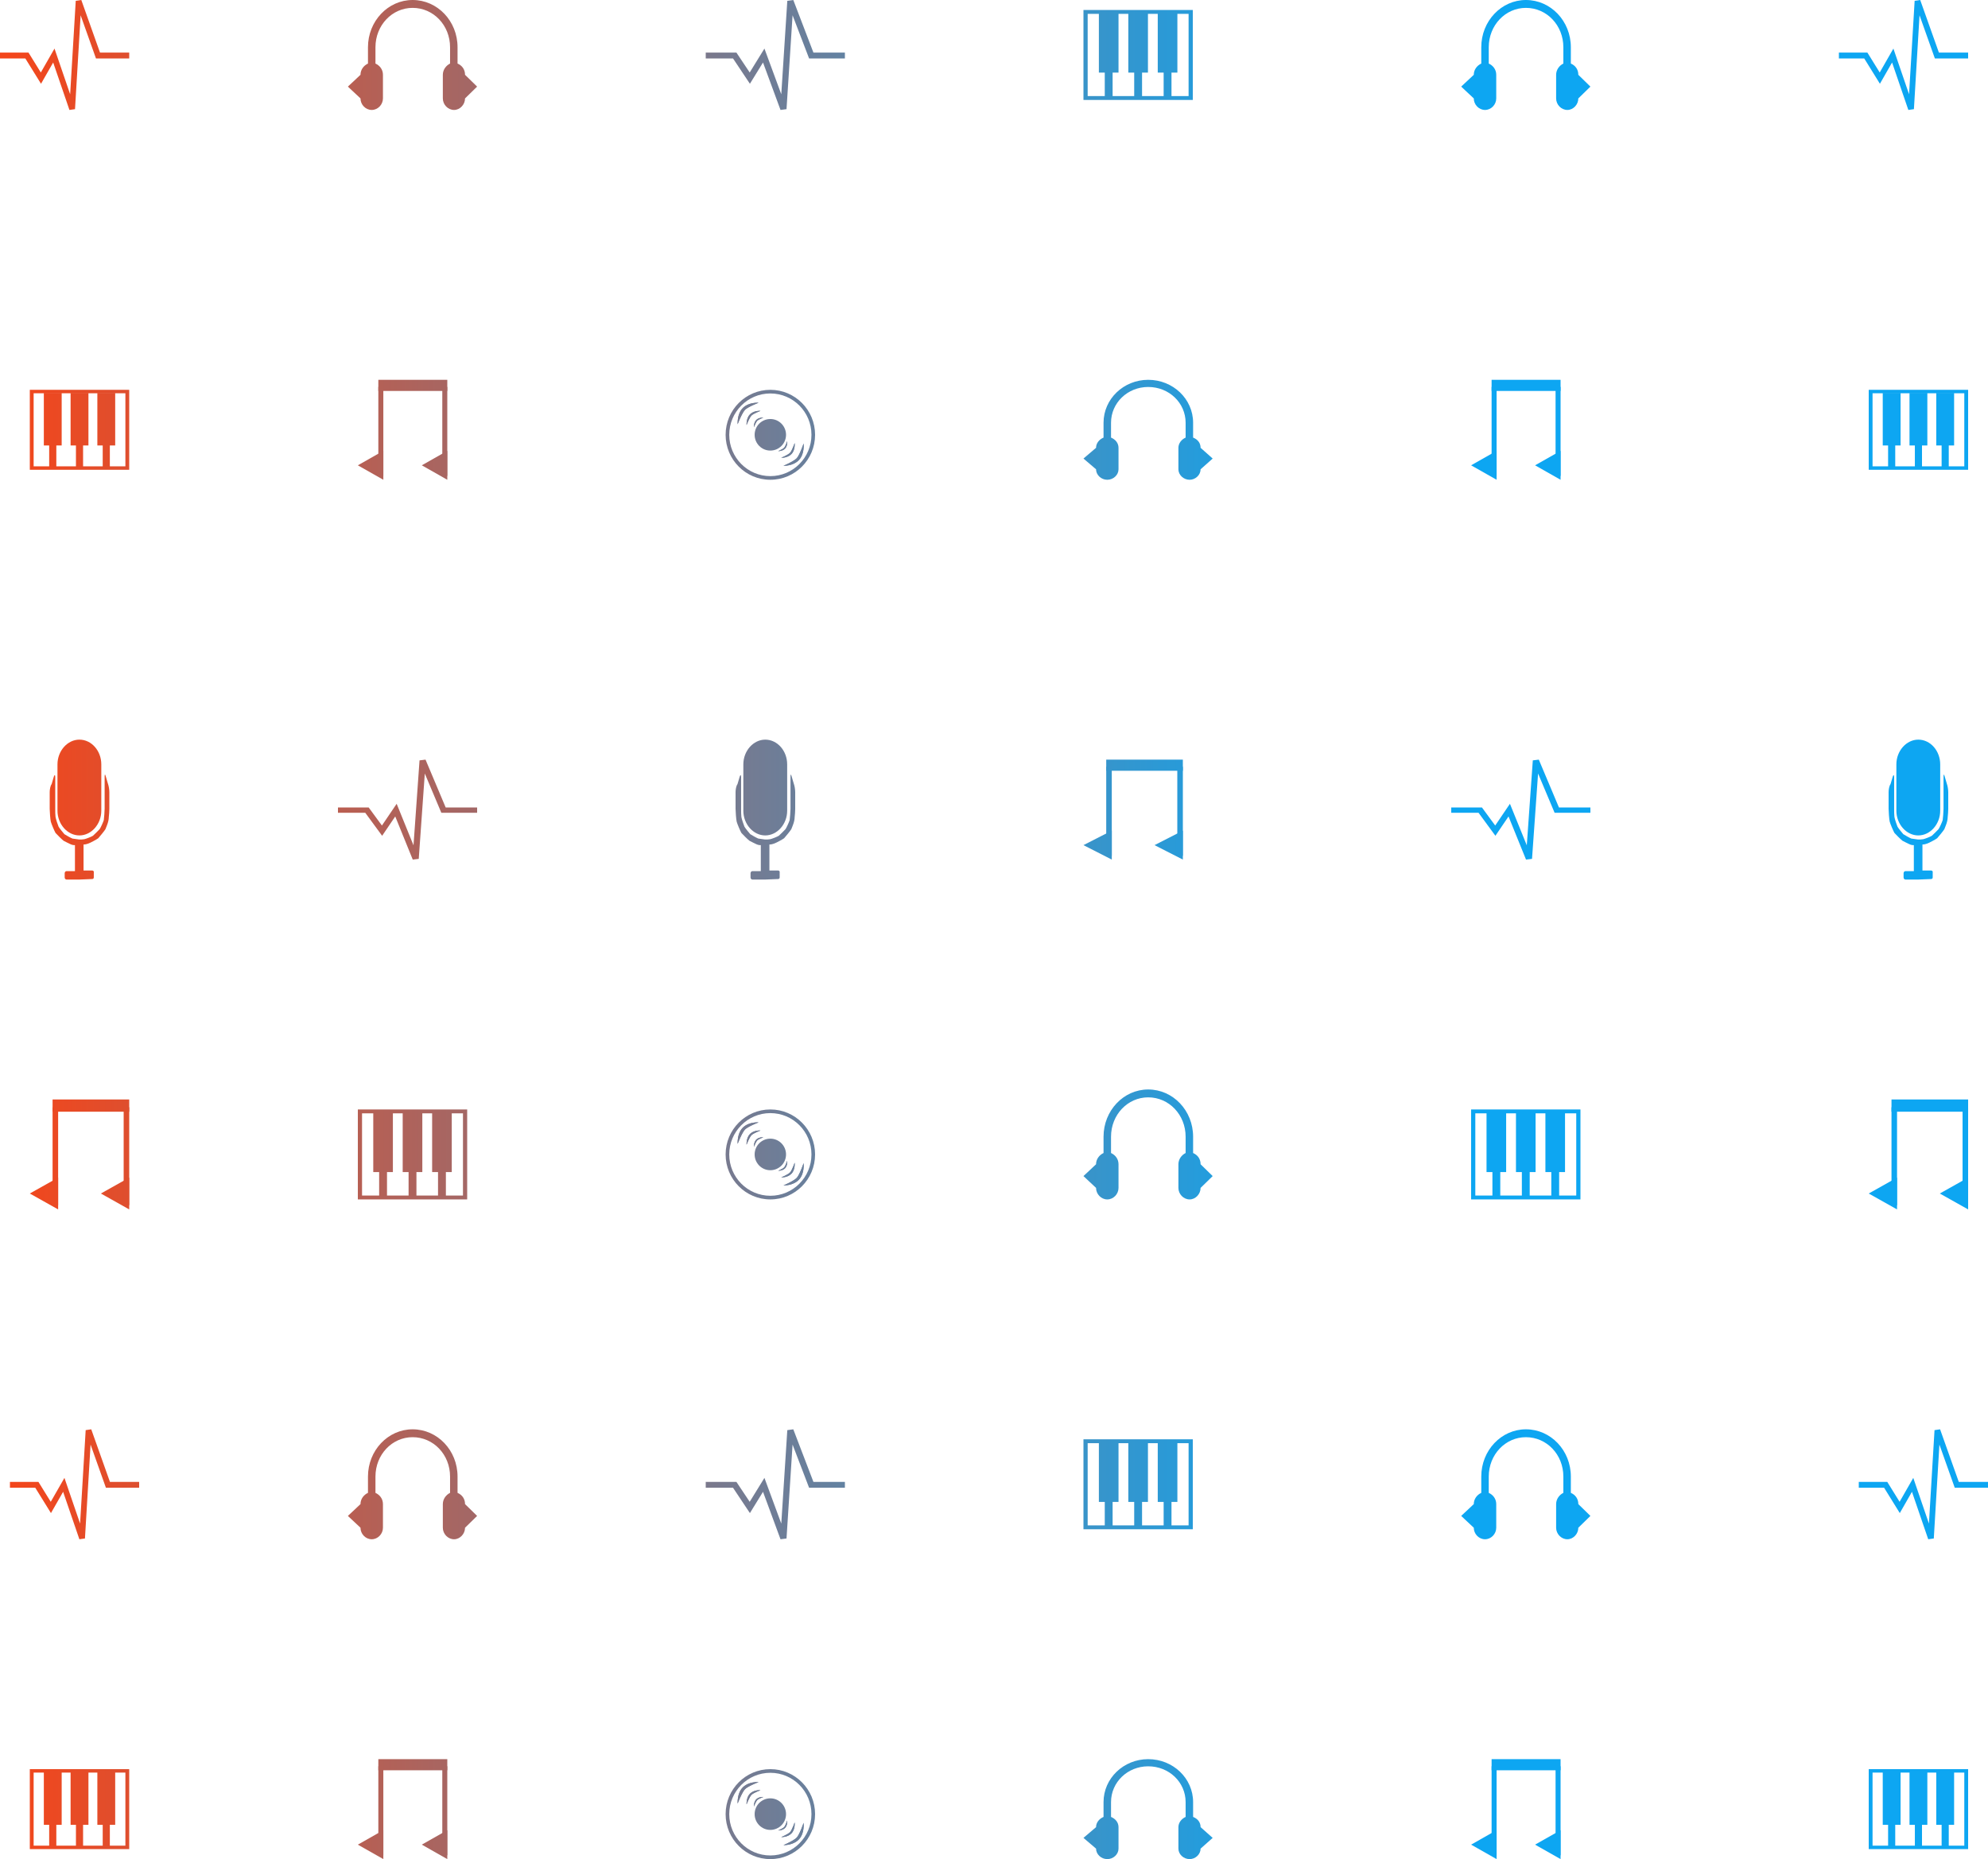 <svg width="278" height="260" viewBox="0 0 278 260" fill="none" xmlns="http://www.w3.org/2000/svg">
<path d="M52.906 53.118H62.55V54.675H52.906V53.118Z" fill="url(#paint0_linear_484_176)"/>
<path d="M52.906 54.109H53.605V66.56H52.906V54.109Z" fill="url(#paint1_linear_484_176)"/>
<path d="M50.04 65.075L53.605 63.053V67.097L50.04 65.075Z" fill="url(#paint2_linear_484_176)"/>
<path d="M61.851 54.109H62.55V66.56H61.851V54.109Z" fill="url(#paint3_linear_484_176)"/>
<path d="M58.986 65.075L62.55 63.053V67.097L58.986 65.075Z" fill="url(#paint4_linear_484_176)"/>
<path d="M154.694 106.236H165.41V107.793H154.694V106.236Z" fill="url(#paint5_linear_484_176)"/>
<path d="M154.694 107.227H155.47V119.679H154.694V107.227Z" fill="url(#paint6_linear_484_176)"/>
<path d="M151.51 118.193L155.47 116.171V120.215L151.51 118.193Z" fill="url(#paint7_linear_484_176)"/>
<path d="M164.633 107.227H165.41V119.679H164.633V107.227Z" fill="url(#paint8_linear_484_176)"/>
<path d="M161.45 118.193L165.41 116.171V120.215L161.45 118.193Z" fill="url(#paint9_linear_484_176)"/>
<path d="M7.353 153.763H18.069V155.475H7.353V153.763Z" fill="url(#paint10_linear_484_176)"/>
<path d="M7.353 154.853H8.13V168.55H7.353V154.853Z" fill="url(#paint11_linear_484_176)"/>
<path d="M4.169 166.915L8.13 164.691V169.14L4.169 166.915Z" fill="url(#paint12_linear_484_176)"/>
<path d="M17.293 154.853H18.069V168.55H17.293V154.853Z" fill="url(#paint13_linear_484_176)"/>
<path d="M14.109 166.915L18.069 164.691V169.14L14.109 166.915Z" fill="url(#paint14_linear_484_176)"/>
<path d="M6.13 54.947H8.625V62.3H6.13V54.947Z" fill="url(#paint15_linear_484_176)"/>
<path d="M9.872 54.947H12.367V62.3H9.872V54.947Z" fill="url(#paint16_linear_484_176)"/>
<path d="M13.614 54.947H16.109V62.3H13.614V54.947Z" fill="url(#paint17_linear_484_176)"/>
<path d="M14.363 58.03H15.361V65.384H14.363V58.03Z" fill="url(#paint18_linear_484_176)"/>
<path d="M10.62 58.03H11.618V65.384H10.62V58.03Z" fill="url(#paint19_linear_484_176)"/>
<path d="M6.878 58.03H7.876V65.384H6.878V58.03Z" fill="url(#paint20_linear_484_176)"/>
<path fill-rule="evenodd" clip-rule="evenodd" d="M17.535 54.998H4.704V65.218H17.535V54.998ZM4.169 54.517V65.699H18.069V54.517H4.169Z" fill="url(#paint21_linear_484_176)"/>
<path d="M63.497 15.376C64.319 15.376 65.03 14.629 65.03 13.764L66.719 12.112L65.03 10.461C65.03 9.713 64.618 9.163 63.983 8.888V6.607C63.983 2.949 61.178 0 57.701 0C54.261 0 51.457 2.949 51.457 6.607V8.888C50.859 9.163 50.41 9.753 50.41 10.461L48.649 12.112L50.41 13.764C50.41 14.629 51.121 15.376 51.981 15.376C52.841 15.376 53.551 14.629 53.551 13.764V10.461C53.551 9.713 53.102 9.163 52.504 8.888V6.607C52.504 3.539 54.822 1.101 57.701 1.101C60.618 1.101 62.936 3.539 62.936 6.607V8.888C62.375 9.163 61.926 9.753 61.926 10.461V13.764C61.926 14.629 62.637 15.376 63.497 15.376Z" fill="url(#paint22_linear_484_176)"/>
<path d="M166.357 67.097C167.18 67.097 167.89 66.417 167.89 65.631L169.58 64.129L167.89 62.628C167.89 61.949 167.479 61.448 166.843 61.198V59.124C166.843 55.799 164.039 53.118 160.562 53.118C157.122 53.118 154.318 55.799 154.318 59.124V61.198C153.72 61.448 153.271 61.984 153.271 62.628L151.51 64.129L153.271 65.631C153.271 66.417 153.981 67.097 154.841 67.097C155.701 67.097 156.412 66.417 156.412 65.631V62.628C156.412 61.949 155.963 61.448 155.365 61.198V59.124C155.365 56.336 157.683 54.119 160.562 54.119C163.478 54.119 165.796 56.336 165.796 59.124V61.198C165.236 61.448 164.787 61.984 164.787 62.628V65.631C164.787 66.417 165.497 67.097 166.357 67.097Z" fill="url(#paint23_linear_484_176)"/>
<path d="M166.357 167.742C167.18 167.742 167.89 166.995 167.89 166.13L169.58 164.478L167.89 162.826C167.89 162.079 167.479 161.529 166.843 161.253V158.972C166.843 155.315 164.039 152.366 160.562 152.366C157.122 152.366 154.318 155.315 154.318 158.972V161.253C153.72 161.529 153.271 162.118 153.271 162.826L151.51 164.478L153.271 166.13C153.271 166.995 153.981 167.742 154.841 167.742C155.701 167.742 156.412 166.995 156.412 166.13V162.826C156.412 162.079 155.963 161.529 155.365 161.253V158.972C155.365 155.905 157.683 153.467 160.562 153.467C163.478 153.467 165.796 155.905 165.796 158.972V161.253C165.236 161.529 164.787 162.118 164.787 162.826V166.13C164.787 166.995 165.497 167.742 166.357 167.742Z" fill="url(#paint24_linear_484_176)"/>
<path fill-rule="evenodd" clip-rule="evenodd" d="M14.166 113.378C14.166 115.261 12.77 116.837 11.102 116.837C9.434 116.837 8.038 115.261 8.038 113.378V106.899C8.038 105.016 9.434 103.44 11.102 103.44C12.809 103.44 14.166 105.016 14.166 106.899V113.378Z" fill="url(#paint25_linear_484_176)"/>
<path fill-rule="evenodd" clip-rule="evenodd" d="M12.885 121.74H11.683V118.107C11.954 118.107 12.226 118.019 12.342 117.975C12.614 117.888 13.506 117.406 13.739 117.231C13.933 117.012 14.592 116.224 14.747 115.961C14.864 115.655 15.058 115.217 15.135 114.867C15.213 114.56 15.213 114.298 15.213 114.298C15.252 113.991 15.29 113.422 15.29 113.116V110.795C15.29 110.445 15.213 109.92 15.096 109.613L14.786 108.562C14.709 108.256 14.631 108.256 14.631 108.606V109.569C14.631 109.876 14.631 110.445 14.631 110.795V113.116C14.631 113.422 14.553 114.473 14.515 114.692C14.437 114.954 14.088 115.742 13.933 115.961C13.778 116.136 13.196 116.706 13.002 116.881C12.808 117.012 12.032 117.318 11.799 117.362C11.528 117.406 11.334 117.406 11.334 117.406C11.256 117.406 11.217 117.406 11.217 117.406C11.179 117.406 11.14 117.406 11.14 117.406C11.101 117.406 11.062 117.406 11.062 117.406C11.023 117.406 10.364 117.318 10.131 117.275C9.898 117.187 9.2 116.793 9.006 116.662C8.851 116.487 8.308 115.83 8.192 115.611C8.075 115.348 7.804 114.517 7.765 114.254C7.726 113.991 7.726 113.51 7.726 113.159V110.839C7.726 110.489 7.726 109.92 7.726 109.613V108.65C7.726 108.343 7.61 108.343 7.532 108.606L7.222 109.657C7.028 109.92 6.95 110.445 6.95 110.795V113.116C6.95 113.422 7.028 114.604 7.106 114.911C7.183 115.217 7.61 116.224 7.765 116.487C7.959 116.706 8.657 117.406 8.89 117.581C9.161 117.712 9.549 117.931 9.86 118.063C10.131 118.194 10.364 118.194 10.364 118.194H10.48V121.828H9.317C9.161 121.828 9.045 121.959 9.045 122.134V122.703C9.045 122.879 9.161 123.01 9.317 123.01H11.062L12.885 122.936C13.002 122.936 13.118 122.879 13.118 122.703V122.003C13.157 121.828 13.002 121.74 12.885 121.74Z" fill="url(#paint26_linear_484_176)"/>
<path fill-rule="evenodd" clip-rule="evenodd" d="M10.592 0.114L11.37 0L13.985 7.357H18.07V8.174H13.421L11.275 2.136L10.49 15.267L9.71 15.376L7.437 8.739L5.736 11.715L3.543 8.174H0V7.357H3.986L5.708 10.138L7.621 6.792L9.81 13.185L10.592 0.114Z" fill="url(#paint27_linear_484_176)"/>
<path d="M264.505 153.763H275.221V155.475H264.505V153.763Z" fill="url(#paint28_linear_484_176)"/>
<path d="M264.505 154.853H265.281V168.55H264.505V154.853Z" fill="url(#paint29_linear_484_176)"/>
<path d="M261.321 166.915L265.281 164.691V169.14L261.321 166.915Z" fill="url(#paint30_linear_484_176)"/>
<path d="M274.444 154.853H275.221V168.55H274.444V154.853Z" fill="url(#paint31_linear_484_176)"/>
<path d="M271.261 166.915L275.221 164.691V169.14L271.261 166.915Z" fill="url(#paint32_linear_484_176)"/>
<path d="M263.281 54.947H265.776V62.3H263.281V54.947Z" fill="url(#paint33_linear_484_176)"/>
<path d="M267.024 54.947H269.518V62.3H267.024V54.947Z" fill="url(#paint34_linear_484_176)"/>
<path d="M270.766 54.947H273.261V62.3H270.766V54.947Z" fill="url(#paint35_linear_484_176)"/>
<path d="M271.514 58.03H272.512V65.384H271.514V58.03Z" fill="url(#paint36_linear_484_176)"/>
<path d="M267.772 58.03H268.77V65.384H267.772V58.03Z" fill="url(#paint37_linear_484_176)"/>
<path d="M264.03 58.03H265.028V65.384H264.03V58.03Z" fill="url(#paint38_linear_484_176)"/>
<path fill-rule="evenodd" clip-rule="evenodd" d="M274.686 54.998H261.856V65.218H274.686V54.998ZM261.321 54.517V65.699H275.221V54.517H261.321Z" fill="url(#paint39_linear_484_176)"/>
<path fill-rule="evenodd" clip-rule="evenodd" d="M271.316 113.378C271.316 115.261 269.92 116.837 268.252 116.837C266.584 116.837 265.187 115.261 265.187 113.378V106.899C265.187 105.016 266.584 103.44 268.252 103.44C269.959 103.44 271.316 105.016 271.316 106.899V113.378Z" fill="url(#paint40_linear_484_176)"/>
<path fill-rule="evenodd" clip-rule="evenodd" d="M270.035 121.74H268.833V118.107C269.104 118.107 269.376 118.019 269.492 117.975C269.764 117.888 270.656 117.406 270.889 117.231C271.083 117.012 271.742 116.224 271.897 115.961C272.014 115.655 272.207 115.217 272.285 114.867C272.363 114.56 272.363 114.298 272.363 114.298C272.401 113.991 272.44 113.422 272.44 113.116V110.795C272.44 110.445 272.363 109.92 272.246 109.613L271.936 108.562C271.858 108.256 271.781 108.256 271.781 108.606V109.569C271.781 109.876 271.781 110.445 271.781 110.795V113.116C271.781 113.422 271.703 114.473 271.664 114.692C271.587 114.954 271.238 115.742 271.083 115.961C270.927 116.136 270.346 116.706 270.152 116.881C269.958 117.012 269.182 117.318 268.949 117.362C268.678 117.406 268.484 117.406 268.484 117.406C268.406 117.406 268.367 117.406 268.367 117.406C268.328 117.406 268.29 117.406 268.29 117.406C268.251 117.406 268.212 117.406 268.212 117.406C268.173 117.406 267.514 117.318 267.281 117.275C267.048 117.187 266.35 116.793 266.156 116.662C266.001 116.487 265.458 115.83 265.342 115.611C265.225 115.348 264.954 114.517 264.915 114.254C264.876 113.991 264.876 113.51 264.876 113.159V110.839C264.876 110.489 264.876 109.92 264.876 109.613V108.65C264.876 108.343 264.76 108.343 264.682 108.606L264.372 109.657C264.178 109.92 264.1 110.445 264.1 110.795V113.116C264.1 113.422 264.178 114.604 264.255 114.911C264.333 115.217 264.76 116.224 264.915 116.487C265.109 116.706 265.807 117.406 266.04 117.581C266.311 117.712 266.699 117.931 267.01 118.063C267.281 118.194 267.514 118.194 267.514 118.194H267.63V121.828H266.466C266.311 121.828 266.195 121.959 266.195 122.134V122.703C266.195 122.879 266.311 123.01 266.466 123.01H268.212L270.035 122.936C270.152 122.936 270.268 122.879 270.268 122.703V122.003C270.307 121.828 270.152 121.74 270.035 121.74Z" fill="url(#paint41_linear_484_176)"/>
<path fill-rule="evenodd" clip-rule="evenodd" d="M267.742 0.114L268.52 0L271.135 7.357H275.22V8.174H270.571L268.425 2.136L267.64 15.267L266.86 15.376L264.587 8.739L262.886 11.715L260.693 8.174H257.15V7.357H261.136L262.858 10.138L264.771 6.792L266.96 13.185L267.742 0.114Z" fill="url(#paint42_linear_484_176)"/>
<path d="M52.197 155.645H54.941V163.917H52.197V155.645Z" fill="url(#paint43_linear_484_176)"/>
<path d="M56.313 155.645H59.057V163.917H56.313V155.645Z" fill="url(#paint44_linear_484_176)"/>
<path d="M60.43 155.645H63.174V163.917H60.43V155.645Z" fill="url(#paint45_linear_484_176)"/>
<path d="M61.253 159.114H62.351V167.386H61.253V159.114Z" fill="url(#paint46_linear_484_176)"/>
<path d="M57.136 159.114H58.234V167.386H57.136V159.114Z" fill="url(#paint47_linear_484_176)"/>
<path d="M53.02 159.114H54.118V167.386H53.02V159.114Z" fill="url(#paint48_linear_484_176)"/>
<path fill-rule="evenodd" clip-rule="evenodd" d="M64.742 155.703H50.628V167.199H64.742V155.703ZM50.04 155.161V167.741H65.33V155.161H50.04Z" fill="url(#paint49_linear_484_176)"/>
<path fill-rule="evenodd" clip-rule="evenodd" d="M107.725 66.587C110.899 66.587 113.473 63.999 113.473 60.807C113.473 57.614 110.899 55.026 107.725 55.026C104.55 55.026 101.977 57.614 101.977 60.807C101.977 63.999 104.55 66.587 107.725 66.587ZM107.725 67.097C111.179 67.097 113.98 64.281 113.98 60.807C113.98 57.333 111.179 54.517 107.725 54.517C104.27 54.517 101.47 57.333 101.47 60.807C101.47 64.281 104.27 67.097 107.725 67.097Z" fill="url(#paint50_linear_484_176)"/>
<path d="M109.918 60.807C109.918 62.026 108.935 63.014 107.723 63.014C106.511 63.014 105.528 62.026 105.528 60.807C105.528 59.588 106.511 58.6 107.723 58.6C108.935 58.6 109.918 59.588 109.918 60.807Z" fill="url(#paint51_linear_484_176)"/>
<path d="M103.898 57.04C103.041 57.867 103.15 59.333 103.15 59.333C103.15 59.333 103.751 57.754 104.18 57.318C104.608 56.883 106.084 56.325 106.084 56.325C106.084 56.325 104.755 56.212 103.898 57.04Z" fill="url(#paint52_linear_484_176)"/>
<path fill-rule="evenodd" clip-rule="evenodd" d="M105.608 56.334C105.892 56.309 106.084 56.325 106.084 56.325C106.084 56.325 105.903 56.393 105.649 56.501C105.179 56.701 104.458 57.035 104.18 57.318C103.895 57.607 103.535 58.401 103.325 58.901C103.218 59.155 103.15 59.333 103.15 59.333C103.15 59.333 103.136 59.143 103.158 58.861C103.197 58.36 103.35 57.569 103.898 57.04C104.43 56.526 105.143 56.375 105.608 56.334ZM104.956 56.63C104.633 56.728 104.295 56.892 104.015 57.163C103.7 57.467 103.524 57.871 103.427 58.253C103.51 58.077 103.599 57.897 103.691 57.734C103.808 57.522 103.935 57.325 104.06 57.199C104.184 57.072 104.373 56.947 104.574 56.831C104.696 56.762 104.826 56.694 104.956 56.63Z" fill="url(#paint53_linear_484_176)"/>
<path d="M104.9 57.926C104.33 58.471 104.398 59.442 104.398 59.442C104.398 59.442 104.801 58.398 105.086 58.111C105.371 57.824 106.35 57.459 106.35 57.459C106.35 57.459 105.47 57.38 104.9 57.926Z" fill="url(#paint54_linear_484_176)"/>
<path fill-rule="evenodd" clip-rule="evenodd" d="M105.828 57.49C106.124 57.439 106.35 57.459 106.35 57.459C106.35 57.459 106.135 57.539 105.877 57.654C105.585 57.784 105.237 57.958 105.086 58.111C104.928 58.27 104.734 58.661 104.592 58.979C104.478 59.234 104.398 59.442 104.398 59.442C104.398 59.442 104.383 59.221 104.429 58.931C104.479 58.612 104.602 58.211 104.9 57.926C105.182 57.656 105.539 57.539 105.828 57.49Z" fill="url(#paint55_linear_484_176)"/>
<path d="M105.767 58.72C105.383 59.089 105.428 59.744 105.428 59.744C105.428 59.744 105.7 59.039 105.893 58.845C106.085 58.651 106.746 58.405 106.746 58.405C106.746 58.405 106.152 58.352 105.767 58.72Z" fill="url(#paint56_linear_484_176)"/>
<path fill-rule="evenodd" clip-rule="evenodd" d="M106.073 58.52C106.405 58.375 106.746 58.405 106.746 58.405C106.746 58.405 106.409 58.531 106.146 58.673C106.041 58.73 105.948 58.79 105.893 58.845C105.824 58.914 105.745 59.049 105.672 59.193C105.541 59.453 105.428 59.744 105.428 59.744C105.428 59.744 105.407 59.438 105.516 59.126C105.567 58.982 105.646 58.837 105.767 58.72C105.861 58.631 105.966 58.567 106.073 58.52Z" fill="url(#paint57_linear_484_176)"/>
<path d="M111.714 64.344C112.539 63.485 112.374 62.024 112.374 62.024C112.374 62.024 111.834 63.626 111.422 64.077C111.01 64.528 109.557 65.142 109.557 65.142C109.557 65.142 110.889 65.204 111.714 64.344Z" fill="url(#paint58_linear_484_176)"/>
<path fill-rule="evenodd" clip-rule="evenodd" d="M109.984 64.95C109.735 65.067 109.557 65.142 109.557 65.142C109.557 65.142 109.749 65.151 110.032 65.115C110.495 65.056 111.202 64.878 111.714 64.344C112.242 63.794 112.365 62.998 112.385 62.496C112.396 62.214 112.374 62.024 112.374 62.024C112.374 62.024 112.313 62.205 112.217 62.462C112.025 62.971 111.695 63.777 111.422 64.077C111.154 64.37 110.447 64.732 109.984 64.95ZM110.672 64.794C110.991 64.684 111.323 64.507 111.592 64.226C111.895 63.91 112.056 63.5 112.139 63.114C112.063 63.293 111.98 63.476 111.895 63.643C111.785 63.859 111.666 64.061 111.546 64.192C111.427 64.323 111.243 64.456 111.046 64.578C110.927 64.652 110.8 64.725 110.672 64.794Z" fill="url(#paint59_linear_484_176)"/>
<path d="M110.679 63.497C111.228 62.931 111.124 61.963 111.124 61.963C111.124 61.963 110.761 63.022 110.487 63.319C110.213 63.617 109.249 64.019 109.249 64.019C109.249 64.019 110.13 64.064 110.679 63.497Z" fill="url(#paint60_linear_484_176)"/>
<path fill-rule="evenodd" clip-rule="evenodd" d="M109.714 63.806C109.461 63.931 109.249 64.019 109.249 64.019C109.249 64.019 109.475 64.031 109.769 63.968C110.056 63.908 110.408 63.777 110.679 63.497C110.966 63.201 111.075 62.795 111.113 62.475C111.148 62.184 111.124 61.963 111.124 61.963C111.124 61.963 111.052 62.174 110.948 62.433C110.818 62.756 110.639 63.154 110.487 63.319C110.341 63.478 110.001 63.665 109.714 63.806Z" fill="url(#paint61_linear_484_176)"/>
<path d="M109.783 62.736C110.154 62.354 110.083 61.7 110.083 61.7C110.083 61.7 109.838 62.415 109.653 62.616C109.468 62.817 108.817 63.089 108.817 63.089C108.817 63.089 109.412 63.119 109.783 62.736Z" fill="url(#paint62_linear_484_176)"/>
<path fill-rule="evenodd" clip-rule="evenodd" d="M109.407 62.798C109.149 62.95 108.817 63.089 108.817 63.089C108.817 63.089 109.159 63.106 109.486 62.948C109.59 62.898 109.693 62.829 109.783 62.736C109.9 62.615 109.974 62.467 110.019 62.321C110.116 62.006 110.083 61.7 110.083 61.7C110.083 61.7 109.982 61.996 109.86 62.26C109.793 62.407 109.719 62.545 109.653 62.616C109.6 62.674 109.509 62.737 109.407 62.798Z" fill="url(#paint63_linear_484_176)"/>
<path fill-rule="evenodd" clip-rule="evenodd" d="M107.725 167.231C110.899 167.231 113.473 164.643 113.473 161.451C113.473 158.259 110.899 155.671 107.725 155.671C104.55 155.671 101.977 158.259 101.977 161.451C101.977 164.643 104.55 167.231 107.725 167.231ZM107.725 167.741C111.179 167.741 113.98 164.925 113.98 161.451C113.98 157.977 111.179 155.161 107.725 155.161C104.27 155.161 101.47 157.977 101.47 161.451C101.47 164.925 104.27 167.741 107.725 167.741Z" fill="url(#paint64_linear_484_176)"/>
<path d="M109.918 161.451C109.918 162.67 108.935 163.658 107.723 163.658C106.511 163.658 105.528 162.67 105.528 161.451C105.528 160.232 106.511 159.244 107.723 159.244C108.935 159.244 109.918 160.232 109.918 161.451Z" fill="url(#paint65_linear_484_176)"/>
<path d="M103.898 157.684C103.041 158.512 103.15 159.977 103.15 159.977C103.15 159.977 103.751 158.398 104.18 157.962C104.608 157.527 106.084 156.969 106.084 156.969C106.084 156.969 104.755 156.857 103.898 157.684Z" fill="url(#paint66_linear_484_176)"/>
<path fill-rule="evenodd" clip-rule="evenodd" d="M105.608 156.978C105.892 156.953 106.084 156.969 106.084 156.969C106.084 156.969 105.903 157.037 105.649 157.145C105.179 157.345 104.458 157.679 104.18 157.962C103.895 158.251 103.535 159.045 103.325 159.545C103.218 159.799 103.15 159.977 103.15 159.977C103.15 159.977 103.136 159.787 103.158 159.505C103.197 159.004 103.35 158.214 103.898 157.684C104.43 157.171 105.143 157.019 105.608 156.978ZM104.956 157.274C104.633 157.373 104.295 157.536 104.015 157.807C103.7 158.111 103.524 158.515 103.427 158.898C103.51 158.721 103.599 158.541 103.691 158.378C103.808 158.166 103.935 157.969 104.06 157.843C104.184 157.717 104.373 157.591 104.574 157.476C104.696 157.406 104.826 157.338 104.956 157.274Z" fill="url(#paint67_linear_484_176)"/>
<path d="M104.9 158.57C104.33 159.115 104.398 160.086 104.398 160.086C104.398 160.086 104.801 159.042 105.086 158.755C105.371 158.468 106.35 158.103 106.35 158.103C106.35 158.103 105.47 158.025 104.9 158.57Z" fill="url(#paint68_linear_484_176)"/>
<path fill-rule="evenodd" clip-rule="evenodd" d="M105.828 158.134C106.124 158.083 106.35 158.103 106.35 158.103C106.35 158.103 106.135 158.183 105.877 158.298C105.585 158.428 105.237 158.603 105.086 158.755C104.928 158.914 104.734 159.306 104.592 159.623C104.478 159.878 104.398 160.086 104.398 160.086C104.398 160.086 104.383 159.865 104.429 159.575C104.479 159.257 104.602 158.855 104.9 158.57C105.182 158.301 105.539 158.183 105.828 158.134Z" fill="url(#paint69_linear_484_176)"/>
<path d="M105.767 159.364C105.383 159.733 105.428 160.388 105.428 160.388C105.428 160.388 105.7 159.683 105.893 159.489C106.085 159.296 106.746 159.049 106.746 159.049C106.746 159.049 106.152 158.996 105.767 159.364Z" fill="url(#paint70_linear_484_176)"/>
<path fill-rule="evenodd" clip-rule="evenodd" d="M106.073 159.164C106.405 159.019 106.746 159.049 106.746 159.049C106.746 159.049 106.409 159.175 106.146 159.318C106.041 159.374 105.948 159.434 105.893 159.489C105.824 159.559 105.745 159.693 105.672 159.837C105.541 160.097 105.428 160.388 105.428 160.388C105.428 160.388 105.407 160.082 105.516 159.771C105.567 159.626 105.646 159.481 105.767 159.364C105.861 159.275 105.966 159.211 106.073 159.164Z" fill="url(#paint71_linear_484_176)"/>
<path d="M111.714 164.988C112.539 164.129 112.374 162.668 112.374 162.668C112.374 162.668 111.834 164.27 111.422 164.721C111.01 165.173 109.557 165.787 109.557 165.787C109.557 165.787 110.889 165.848 111.714 164.988Z" fill="url(#paint72_linear_484_176)"/>
<path fill-rule="evenodd" clip-rule="evenodd" d="M109.984 165.594C109.735 165.711 109.557 165.787 109.557 165.787C109.557 165.787 109.749 165.796 110.032 165.76C110.495 165.701 111.202 165.522 111.714 164.988C112.242 164.438 112.365 163.643 112.385 163.141C112.396 162.858 112.374 162.668 112.374 162.668C112.374 162.668 112.313 162.849 112.217 163.107C112.025 163.615 111.695 164.422 111.422 164.721C111.154 165.014 110.447 165.376 109.984 165.594ZM110.672 165.438C110.991 165.328 111.323 165.151 111.592 164.87C111.895 164.555 112.056 164.144 112.139 163.758C112.063 163.938 111.98 164.121 111.895 164.287C111.785 164.503 111.666 164.705 111.546 164.836C111.427 164.967 111.243 165.1 111.046 165.223C110.927 165.296 110.8 165.369 110.672 165.438Z" fill="url(#paint73_linear_484_176)"/>
<path d="M110.679 164.142C111.228 163.575 111.124 162.607 111.124 162.607C111.124 162.607 110.761 163.666 110.487 163.964C110.213 164.261 109.249 164.663 109.249 164.663C109.249 164.663 110.13 164.708 110.679 164.142Z" fill="url(#paint74_linear_484_176)"/>
<path fill-rule="evenodd" clip-rule="evenodd" d="M109.714 164.451C109.461 164.575 109.249 164.663 109.249 164.663C109.249 164.663 109.475 164.675 109.769 164.613C110.056 164.552 110.408 164.421 110.679 164.142C110.966 163.845 111.075 163.439 111.113 163.119C111.148 162.828 111.124 162.607 111.124 162.607C111.124 162.607 111.052 162.818 110.948 163.077C110.818 163.4 110.639 163.799 110.487 163.964C110.341 164.122 110.001 164.309 109.714 164.451Z" fill="url(#paint75_linear_484_176)"/>
<path d="M109.783 163.381C110.154 162.998 110.083 162.345 110.083 162.345C110.083 162.345 109.838 163.06 109.653 163.261C109.468 163.462 108.817 163.733 108.817 163.733C108.817 163.733 109.412 163.763 109.783 163.381Z" fill="url(#paint76_linear_484_176)"/>
<path fill-rule="evenodd" clip-rule="evenodd" d="M109.407 163.442C109.149 163.594 108.817 163.733 108.817 163.733C108.817 163.733 109.159 163.75 109.486 163.592C109.59 163.542 109.693 163.473 109.783 163.381C109.9 163.26 109.974 163.111 110.019 162.965C110.116 162.65 110.083 162.345 110.083 162.345C110.083 162.345 109.982 162.64 109.86 162.905C109.793 163.051 109.719 163.189 109.653 163.261C109.6 163.318 109.509 163.381 109.407 163.442Z" fill="url(#paint77_linear_484_176)"/>
<path fill-rule="evenodd" clip-rule="evenodd" d="M110.077 113.378C110.077 115.261 108.68 116.837 107.012 116.837C105.344 116.837 103.948 115.261 103.948 113.378V106.899C103.948 105.016 105.344 103.44 107.012 103.44C108.719 103.44 110.077 105.016 110.077 106.899V113.378Z" fill="url(#paint78_linear_484_176)"/>
<path fill-rule="evenodd" clip-rule="evenodd" d="M108.796 121.74H107.593V118.107C107.865 118.107 108.136 118.019 108.253 117.975C108.524 117.888 109.416 117.406 109.649 117.231C109.843 117.012 110.502 116.224 110.658 115.961C110.774 115.655 110.968 115.217 111.045 114.867C111.123 114.56 111.123 114.298 111.123 114.298C111.162 113.991 111.201 113.422 111.201 113.116V110.795C111.201 110.445 111.123 109.92 111.007 109.613L110.696 108.562C110.619 108.256 110.541 108.256 110.541 108.606V109.569C110.541 109.876 110.541 110.445 110.541 110.795V113.116C110.541 113.422 110.464 114.473 110.425 114.692C110.347 114.954 109.998 115.742 109.843 115.961C109.688 116.136 109.106 116.706 108.912 116.881C108.718 117.012 107.942 117.318 107.709 117.362C107.438 117.406 107.244 117.406 107.244 117.406C107.166 117.406 107.128 117.406 107.128 117.406C107.089 117.406 107.05 117.406 107.05 117.406C107.011 117.406 106.972 117.406 106.972 117.406C106.934 117.406 106.274 117.318 106.041 117.275C105.809 117.187 105.11 116.793 104.917 116.662C104.761 116.487 104.218 115.83 104.102 115.611C103.986 115.348 103.714 114.517 103.675 114.254C103.636 113.991 103.636 113.51 103.636 113.159V110.839C103.636 110.489 103.636 109.92 103.636 109.613V108.65C103.636 108.343 103.52 108.343 103.442 108.606L103.132 109.657C102.938 109.92 102.861 110.445 102.861 110.795V113.116C102.861 113.422 102.938 114.604 103.016 114.911C103.093 115.217 103.52 116.224 103.675 116.487C103.869 116.706 104.567 117.406 104.8 117.581C105.072 117.712 105.46 117.931 105.77 118.063C106.041 118.194 106.274 118.194 106.274 118.194H106.391V121.828H105.227C105.072 121.828 104.955 121.959 104.955 122.134V122.703C104.955 122.879 105.072 123.01 105.227 123.01H106.972L108.796 122.936C108.912 122.936 109.028 122.879 109.028 122.703V122.003C109.067 121.828 108.912 121.74 108.796 121.74Z" fill="url(#paint79_linear_484_176)"/>
<path fill-rule="evenodd" clip-rule="evenodd" d="M58.667 106.34L59.506 106.236L62.322 112.925H66.721V113.667H61.715L59.404 108.178L58.558 120.115L57.718 120.215L55.27 114.181L53.438 116.887L51.076 113.667H47.261V112.925H51.554L53.408 115.453L55.468 112.411L57.825 118.222L58.667 106.34Z" fill="url(#paint80_linear_484_176)"/>
<path d="M208.584 53.118H218.229V54.675H208.584V53.118Z" fill="url(#paint81_linear_484_176)"/>
<path d="M208.584 54.109H209.283V66.56H208.584V54.109Z" fill="url(#paint82_linear_484_176)"/>
<path d="M205.719 65.075L209.283 63.053V67.097L205.719 65.075Z" fill="url(#paint83_linear_484_176)"/>
<path d="M217.53 54.109H218.229V66.56H217.53V54.109Z" fill="url(#paint84_linear_484_176)"/>
<path d="M214.664 65.075L218.229 63.053V67.097L214.664 65.075Z" fill="url(#paint85_linear_484_176)"/>
<path d="M52.906 246.022H62.55V247.578H52.906V246.022Z" fill="url(#paint86_linear_484_176)"/>
<path d="M52.906 247.012H53.605V259.464H52.906V247.012Z" fill="url(#paint87_linear_484_176)"/>
<path d="M50.04 257.978L53.605 255.956V260L50.04 257.978Z" fill="url(#paint88_linear_484_176)"/>
<path d="M61.851 247.012H62.55V259.464H61.851V247.012Z" fill="url(#paint89_linear_484_176)"/>
<path d="M58.986 257.978L62.55 255.956V260L58.986 257.978Z" fill="url(#paint90_linear_484_176)"/>
<path d="M6.13 247.849H8.625V255.203H6.13V247.849Z" fill="url(#paint91_linear_484_176)"/>
<path d="M9.872 247.849H12.367V255.203H9.872V247.849Z" fill="url(#paint92_linear_484_176)"/>
<path d="M13.614 247.849H16.109V255.203H13.614V247.849Z" fill="url(#paint93_linear_484_176)"/>
<path d="M14.363 250.933H15.361V258.286H14.363V250.933Z" fill="url(#paint94_linear_484_176)"/>
<path d="M10.62 250.933H11.618V258.286H10.62V250.933Z" fill="url(#paint95_linear_484_176)"/>
<path d="M6.878 250.933H7.876V258.286H6.878V250.933Z" fill="url(#paint96_linear_484_176)"/>
<path fill-rule="evenodd" clip-rule="evenodd" d="M17.535 247.901H4.704V258.12H17.535V247.901ZM4.169 247.419V258.602H18.069V247.419H4.169Z" fill="url(#paint97_linear_484_176)"/>
<path d="M166.357 260C167.18 260 167.89 259.321 167.89 258.534L169.58 257.033L167.89 255.531C167.89 254.852 167.479 254.351 166.843 254.101V252.028C166.843 248.703 164.039 246.022 160.562 246.022C157.122 246.022 154.318 248.703 154.318 252.028V254.101C153.72 254.351 153.271 254.888 153.271 255.531L151.51 257.033L153.271 258.534C153.271 259.321 153.981 260 154.841 260C155.701 260 156.412 259.321 156.412 258.534V255.531C156.412 254.852 155.963 254.351 155.365 254.101V252.028C155.365 249.239 157.683 247.023 160.562 247.023C163.478 247.023 165.796 249.239 165.796 252.028V254.101C165.236 254.351 164.787 254.888 164.787 255.531V258.534C164.787 259.321 165.497 260 166.357 260Z" fill="url(#paint98_linear_484_176)"/>
<path d="M263.281 247.849H265.776V255.203H263.281V247.849Z" fill="url(#paint99_linear_484_176)"/>
<path d="M267.024 247.849H269.518V255.203H267.024V247.849Z" fill="url(#paint100_linear_484_176)"/>
<path d="M270.766 247.849H273.261V255.203H270.766V247.849Z" fill="url(#paint101_linear_484_176)"/>
<path d="M271.514 250.933H272.512V258.286H271.514V250.933Z" fill="url(#paint102_linear_484_176)"/>
<path d="M267.772 250.933H268.77V258.286H267.772V250.933Z" fill="url(#paint103_linear_484_176)"/>
<path d="M264.03 250.933H265.028V258.286H264.03V250.933Z" fill="url(#paint104_linear_484_176)"/>
<path fill-rule="evenodd" clip-rule="evenodd" d="M274.686 247.901H261.856V258.12H274.686V247.901ZM261.321 247.419V258.602H275.221V247.419H261.321Z" fill="url(#paint105_linear_484_176)"/>
<path fill-rule="evenodd" clip-rule="evenodd" d="M107.725 259.49C110.899 259.49 113.473 256.902 113.473 253.709C113.473 250.517 110.899 247.929 107.725 247.929C104.55 247.929 101.977 250.517 101.977 253.709C101.977 256.902 104.55 259.49 107.725 259.49ZM107.725 260C111.179 260 113.98 257.183 113.98 253.709C113.98 250.235 111.179 247.419 107.725 247.419C104.27 247.419 101.47 250.235 101.47 253.709C101.47 257.183 104.27 260 107.725 260Z" fill="url(#paint106_linear_484_176)"/>
<path d="M109.918 253.709C109.918 254.928 108.935 255.916 107.723 255.916C106.511 255.916 105.528 254.928 105.528 253.709C105.528 252.49 106.511 251.502 107.723 251.502C108.935 251.502 109.918 252.49 109.918 253.709Z" fill="url(#paint107_linear_484_176)"/>
<path d="M103.898 249.943C103.041 250.77 103.15 252.236 103.15 252.236C103.15 252.236 103.751 250.656 104.18 250.221C104.608 249.785 106.084 249.227 106.084 249.227C106.084 249.227 104.755 249.115 103.898 249.943Z" fill="url(#paint108_linear_484_176)"/>
<path fill-rule="evenodd" clip-rule="evenodd" d="M105.608 249.236C105.892 249.211 106.084 249.227 106.084 249.227C106.084 249.227 105.903 249.296 105.649 249.403C105.179 249.603 104.458 249.938 104.18 250.221C103.895 250.51 103.535 251.303 103.325 251.804C103.218 252.057 103.15 252.236 103.15 252.236C103.15 252.236 103.136 252.045 103.158 251.763C103.197 251.263 103.35 250.472 103.898 249.943C104.43 249.429 105.143 249.277 105.608 249.236ZM104.956 249.533C104.633 249.631 104.295 249.795 104.015 250.065C103.7 250.369 103.524 250.773 103.427 251.156C103.51 250.979 103.599 250.8 103.691 250.636C103.808 250.425 103.935 250.227 104.06 250.101C104.184 249.975 104.373 249.849 104.574 249.734C104.696 249.665 104.826 249.597 104.956 249.533Z" fill="url(#paint109_linear_484_176)"/>
<path d="M104.9 250.828C104.33 251.373 104.398 252.344 104.398 252.344C104.398 252.344 104.801 251.3 105.086 251.013C105.371 250.726 106.35 250.361 106.35 250.361C106.35 250.361 105.47 250.283 104.9 250.828Z" fill="url(#paint110_linear_484_176)"/>
<path fill-rule="evenodd" clip-rule="evenodd" d="M105.828 250.392C106.124 250.341 106.35 250.361 106.35 250.361C106.35 250.361 106.135 250.442 105.877 250.556C105.585 250.686 105.237 250.861 105.086 251.013C104.928 251.172 104.734 251.564 104.592 251.882C104.478 252.137 104.398 252.344 104.398 252.344C104.398 252.344 104.383 252.123 104.429 251.833C104.479 251.515 104.602 251.113 104.9 250.828C105.182 250.559 105.539 250.442 105.828 250.392Z" fill="url(#paint111_linear_484_176)"/>
<path d="M105.767 251.623C105.383 251.991 105.428 252.647 105.428 252.647C105.428 252.647 105.7 251.942 105.893 251.748C106.085 251.554 106.746 251.308 106.746 251.308C106.746 251.308 106.152 251.255 105.767 251.623Z" fill="url(#paint112_linear_484_176)"/>
<path fill-rule="evenodd" clip-rule="evenodd" d="M106.073 251.423C106.405 251.277 106.746 251.308 106.746 251.308C106.746 251.308 106.409 251.433 106.146 251.576C106.041 251.633 105.948 251.692 105.893 251.748C105.824 251.817 105.745 251.951 105.672 252.096C105.541 252.355 105.428 252.647 105.428 252.647C105.428 252.647 105.407 252.34 105.516 252.029C105.567 251.885 105.646 251.739 105.767 251.623C105.861 251.534 105.966 251.469 106.073 251.423Z" fill="url(#paint113_linear_484_176)"/>
<path d="M111.714 257.247C112.539 256.387 112.374 254.927 112.374 254.927C112.374 254.927 111.834 256.528 111.422 256.98C111.01 257.431 109.557 258.045 109.557 258.045C109.557 258.045 110.889 258.106 111.714 257.247Z" fill="url(#paint114_linear_484_176)"/>
<path fill-rule="evenodd" clip-rule="evenodd" d="M109.984 257.852C109.735 257.97 109.557 258.045 109.557 258.045C109.557 258.045 109.749 258.054 110.032 258.018C110.495 257.959 111.202 257.78 111.714 257.247C112.242 256.697 112.365 255.901 112.385 255.399C112.396 255.116 112.374 254.927 112.374 254.927C112.374 254.927 112.313 255.108 112.217 255.365C112.025 255.873 111.695 256.68 111.422 256.98C111.154 257.273 110.447 257.635 109.984 257.852ZM110.672 257.697C110.991 257.586 111.323 257.41 111.592 257.129C111.895 256.813 112.056 256.402 112.139 256.016C112.063 256.196 111.98 256.379 111.895 256.546C111.785 256.762 111.666 256.964 111.546 257.094C111.427 257.225 111.243 257.358 111.046 257.481C110.927 257.555 110.8 257.628 110.672 257.697Z" fill="url(#paint115_linear_484_176)"/>
<path d="M110.679 256.4C111.228 255.833 111.124 254.866 111.124 254.866C111.124 254.866 110.761 255.924 110.487 256.222C110.213 256.52 109.249 256.922 109.249 256.922C109.249 256.922 110.13 256.966 110.679 256.4Z" fill="url(#paint116_linear_484_176)"/>
<path fill-rule="evenodd" clip-rule="evenodd" d="M109.714 256.709C109.461 256.833 109.249 256.922 109.249 256.922C109.249 256.922 109.475 256.933 109.769 256.871C110.056 256.81 110.408 256.68 110.679 256.4C110.966 256.104 111.075 255.698 111.113 255.378C111.148 255.086 111.124 254.866 111.124 254.866C111.124 254.866 111.052 255.076 110.948 255.336C110.818 255.658 110.639 256.057 110.487 256.222C110.341 256.38 110.001 256.568 109.714 256.709Z" fill="url(#paint117_linear_484_176)"/>
<path d="M109.783 255.639C110.154 255.256 110.083 254.603 110.083 254.603C110.083 254.603 109.838 255.318 109.653 255.519C109.468 255.72 108.817 255.991 108.817 255.991C108.817 255.991 109.412 256.022 109.783 255.639Z" fill="url(#paint118_linear_484_176)"/>
<path fill-rule="evenodd" clip-rule="evenodd" d="M109.407 255.7C109.149 255.853 108.817 255.991 108.817 255.991C108.817 255.991 109.159 256.009 109.486 255.851C109.59 255.8 109.693 255.732 109.783 255.639C109.9 255.518 109.974 255.37 110.019 255.224C110.116 254.908 110.083 254.603 110.083 254.603C110.083 254.603 109.982 254.898 109.86 255.163C109.793 255.31 109.719 255.447 109.653 255.519C109.6 255.576 109.509 255.639 109.407 255.7Z" fill="url(#paint119_linear_484_176)"/>
<path d="M208.584 246.022H218.229V247.578H208.584V246.022Z" fill="url(#paint120_linear_484_176)"/>
<path d="M208.584 247.012H209.283V259.464H208.584V247.012Z" fill="url(#paint121_linear_484_176)"/>
<path d="M205.719 257.978L209.283 255.956V260L205.719 257.978Z" fill="url(#paint122_linear_484_176)"/>
<path d="M217.53 247.012H218.229V259.464H217.53V247.012Z" fill="url(#paint123_linear_484_176)"/>
<path d="M214.664 257.978L218.229 255.956V260L214.664 257.978Z" fill="url(#paint124_linear_484_176)"/>
<path d="M219.179 15.376C220.001 15.376 220.711 14.629 220.711 13.764L222.401 12.112L220.711 10.461C220.711 9.713 220.3 9.163 219.665 8.888V6.607C219.665 2.949 216.86 0 213.383 0C209.943 0 207.139 2.949 207.139 6.607V8.888C206.541 9.163 206.092 9.753 206.092 10.461L204.331 12.112L206.092 13.764C206.092 14.629 206.803 15.376 207.663 15.376C208.523 15.376 209.233 14.629 209.233 13.764V10.461C209.233 9.713 208.784 9.163 208.186 8.888V6.607C208.186 3.539 210.504 1.101 213.383 1.101C216.3 1.101 218.618 3.539 218.618 6.607V8.888C218.057 9.163 217.608 9.753 217.608 10.461V13.764C217.608 14.629 218.319 15.376 219.179 15.376Z" fill="url(#paint125_linear_484_176)"/>
<path d="M207.875 155.645H210.619V163.917H207.875V155.645Z" fill="url(#paint126_linear_484_176)"/>
<path d="M211.992 155.645H214.736V163.917H211.992V155.645Z" fill="url(#paint127_linear_484_176)"/>
<path d="M216.108 155.645H218.852V163.917H216.108V155.645Z" fill="url(#paint128_linear_484_176)"/>
<path d="M216.931 159.114H218.029V167.386H216.931V159.114Z" fill="url(#paint129_linear_484_176)"/>
<path d="M212.815 159.114H213.913V167.386H212.815V159.114Z" fill="url(#paint130_linear_484_176)"/>
<path d="M208.698 159.114H209.796V167.386H208.698V159.114Z" fill="url(#paint131_linear_484_176)"/>
<path fill-rule="evenodd" clip-rule="evenodd" d="M220.421 155.703H206.307V167.199H220.421V155.703ZM205.719 155.161V167.741H221.009V155.161H205.719Z" fill="url(#paint132_linear_484_176)"/>
<path fill-rule="evenodd" clip-rule="evenodd" d="M214.347 106.34L215.185 106.236L218.001 112.925H222.4V113.667H217.394L215.083 108.178L214.237 120.115L213.397 120.215L210.95 114.181L209.117 116.887L206.756 113.667H202.94V112.925H207.233L209.088 115.453L211.148 112.411L213.505 118.222L214.347 106.34Z" fill="url(#paint133_linear_484_176)"/>
<path d="M153.666 1.881H156.411V10.154H153.666V1.881Z" fill="url(#paint134_linear_484_176)"/>
<path d="M157.783 1.881H160.527V10.154H157.783V1.881Z" fill="url(#paint135_linear_484_176)"/>
<path d="M161.899 1.881H164.644V10.154H161.899V1.881Z" fill="url(#paint136_linear_484_176)"/>
<path d="M162.723 5.351H163.82V13.623H162.723V5.351Z" fill="url(#paint137_linear_484_176)"/>
<path d="M158.606 5.351H159.704V13.623H158.606V5.351Z" fill="url(#paint138_linear_484_176)"/>
<path d="M154.49 5.351H155.587V13.623H154.49V5.351Z" fill="url(#paint139_linear_484_176)"/>
<path fill-rule="evenodd" clip-rule="evenodd" d="M166.212 1.939H152.098V13.436H166.212V1.939ZM151.51 1.397V13.978H166.8V1.397H151.51Z" fill="url(#paint140_linear_484_176)"/>
<path fill-rule="evenodd" clip-rule="evenodd" d="M110.096 0.114L110.934 0L113.75 7.357H118.15V8.174H113.143L110.832 2.136L109.986 15.267L109.146 15.376L106.699 8.739L104.867 11.715L102.505 8.174H98.689V7.357H102.982L104.837 10.138L106.897 6.792L109.254 13.185L110.096 0.114Z" fill="url(#paint141_linear_484_176)"/>
<path d="M63.497 215.269C64.319 215.269 65.03 214.522 65.03 213.657L66.719 212.005L65.03 210.353C65.03 209.606 64.618 209.055 63.983 208.78V206.499C63.983 202.842 61.178 199.893 57.701 199.893C54.261 199.893 51.457 202.842 51.457 206.499V208.78C50.859 209.055 50.41 209.645 50.41 210.353L48.649 212.005L50.41 213.657C50.41 214.522 51.121 215.269 51.981 215.269C52.841 215.269 53.551 214.522 53.551 213.657V210.353C53.551 209.606 53.102 209.055 52.504 208.78V206.499C52.504 203.432 54.822 200.994 57.701 200.994C60.618 200.994 62.936 203.432 62.936 206.499V208.78C62.375 209.055 61.926 209.645 61.926 210.353V213.657C61.926 214.522 62.637 215.269 63.497 215.269Z" fill="url(#paint142_linear_484_176)"/>
<path fill-rule="evenodd" clip-rule="evenodd" d="M11.982 200.007L12.76 199.893L15.375 207.25H19.46V208.066H14.811L12.665 202.028L11.88 215.16L11.1 215.269L8.827 208.631L7.126 211.608L4.933 208.066H1.39V207.25H5.376L7.098 210.031L9.011 206.685L11.2 213.077L11.982 200.007Z" fill="url(#paint143_linear_484_176)"/>
<path fill-rule="evenodd" clip-rule="evenodd" d="M270.522 200.007L271.3 199.893L273.915 207.25H278V208.066H273.351L271.205 202.028L270.42 215.16L269.64 215.269L267.367 208.631L265.666 211.608L263.473 208.066H259.93V207.25H263.916L265.638 210.031L267.551 206.685L269.74 213.077L270.522 200.007Z" fill="url(#paint144_linear_484_176)"/>
<path d="M219.179 215.269C220.001 215.269 220.711 214.522 220.711 213.657L222.401 212.005L220.711 210.353C220.711 209.606 220.3 209.055 219.665 208.78V206.499C219.665 202.842 216.86 199.893 213.383 199.893C209.943 199.893 207.139 202.842 207.139 206.499V208.78C206.541 209.055 206.092 209.645 206.092 210.353L204.331 212.005L206.092 213.657C206.092 214.522 206.803 215.269 207.663 215.269C208.523 215.269 209.233 214.522 209.233 213.657V210.353C209.233 209.606 208.784 209.055 208.186 208.78V206.499C208.186 203.432 210.504 200.994 213.383 200.994C216.3 200.994 218.618 203.432 218.618 206.499V208.78C218.057 209.055 217.608 209.645 217.608 210.353V213.657C217.608 214.522 218.319 215.269 219.179 215.269Z" fill="url(#paint145_linear_484_176)"/>
<path d="M153.666 201.774H156.411V210.047H153.666V201.774Z" fill="url(#paint146_linear_484_176)"/>
<path d="M157.783 201.774H160.527V210.047H157.783V201.774Z" fill="url(#paint147_linear_484_176)"/>
<path d="M161.899 201.774H164.644V210.047H161.899V201.774Z" fill="url(#paint148_linear_484_176)"/>
<path d="M162.723 205.243H163.82V213.516H162.723V205.243Z" fill="url(#paint149_linear_484_176)"/>
<path d="M158.606 205.243H159.704V213.516H158.606V205.243Z" fill="url(#paint150_linear_484_176)"/>
<path d="M154.49 205.243H155.587V213.516H154.49V205.243Z" fill="url(#paint151_linear_484_176)"/>
<path fill-rule="evenodd" clip-rule="evenodd" d="M166.212 201.832H152.098V213.329H166.212V201.832ZM151.51 201.29V213.871H166.8V201.29H151.51Z" fill="url(#paint152_linear_484_176)"/>
<path fill-rule="evenodd" clip-rule="evenodd" d="M110.096 200.007L110.934 199.893L113.75 207.25H118.15V208.066H113.143L110.832 202.028L109.986 215.16L109.146 215.269L106.699 208.631L104.867 211.608L102.505 208.066H98.689V207.25H102.982L104.837 210.031L106.897 206.685L109.254 213.077L110.096 200.007Z" fill="url(#paint153_linear_484_176)"/>
<defs>
<linearGradient id="paint0_linear_484_176" x1="1.365" y1="119.35" x2="187.424" y2="119.35" gradientUnits="userSpaceOnUse">
<stop stop-color="#F3461B"/>
<stop offset="1" stop-color="#0DA6F2"/>
</linearGradient>
<linearGradient id="paint1_linear_484_176" x1="1.365" y1="119.35" x2="187.424" y2="119.35" gradientUnits="userSpaceOnUse">
<stop stop-color="#F3461B"/>
<stop offset="1" stop-color="#0DA6F2"/>
</linearGradient>
<linearGradient id="paint2_linear_484_176" x1="1.365" y1="119.35" x2="187.424" y2="119.35" gradientUnits="userSpaceOnUse">
<stop stop-color="#F3461B"/>
<stop offset="1" stop-color="#0DA6F2"/>
</linearGradient>
<linearGradient id="paint3_linear_484_176" x1="1.365" y1="119.35" x2="187.424" y2="119.35" gradientUnits="userSpaceOnUse">
<stop stop-color="#F3461B"/>
<stop offset="1" stop-color="#0DA6F2"/>
</linearGradient>
<linearGradient id="paint4_linear_484_176" x1="1.365" y1="119.35" x2="187.424" y2="119.35" gradientUnits="userSpaceOnUse">
<stop stop-color="#F3461B"/>
<stop offset="1" stop-color="#0DA6F2"/>
</linearGradient>
<linearGradient id="paint5_linear_484_176" x1="1.365" y1="119.35" x2="187.424" y2="119.35" gradientUnits="userSpaceOnUse">
<stop stop-color="#F3461B"/>
<stop offset="1" stop-color="#0DA6F2"/>
</linearGradient>
<linearGradient id="paint6_linear_484_176" x1="1.365" y1="119.35" x2="187.424" y2="119.35" gradientUnits="userSpaceOnUse">
<stop stop-color="#F3461B"/>
<stop offset="1" stop-color="#0DA6F2"/>
</linearGradient>
<linearGradient id="paint7_linear_484_176" x1="1.365" y1="119.35" x2="187.424" y2="119.35" gradientUnits="userSpaceOnUse">
<stop stop-color="#F3461B"/>
<stop offset="1" stop-color="#0DA6F2"/>
</linearGradient>
<linearGradient id="paint8_linear_484_176" x1="1.365" y1="119.35" x2="187.424" y2="119.35" gradientUnits="userSpaceOnUse">
<stop stop-color="#F3461B"/>
<stop offset="1" stop-color="#0DA6F2"/>
</linearGradient>
<linearGradient id="paint9_linear_484_176" x1="1.365" y1="119.35" x2="187.424" y2="119.35" gradientUnits="userSpaceOnUse">
<stop stop-color="#F3461B"/>
<stop offset="1" stop-color="#0DA6F2"/>
</linearGradient>
<linearGradient id="paint10_linear_484_176" x1="1.365" y1="119.35" x2="187.424" y2="119.35" gradientUnits="userSpaceOnUse">
<stop stop-color="#F3461B"/>
<stop offset="1" stop-color="#0DA6F2"/>
</linearGradient>
<linearGradient id="paint11_linear_484_176" x1="1.365" y1="119.35" x2="187.424" y2="119.35" gradientUnits="userSpaceOnUse">
<stop stop-color="#F3461B"/>
<stop offset="1" stop-color="#0DA6F2"/>
</linearGradient>
<linearGradient id="paint12_linear_484_176" x1="1.365" y1="119.35" x2="187.424" y2="119.35" gradientUnits="userSpaceOnUse">
<stop stop-color="#F3461B"/>
<stop offset="1" stop-color="#0DA6F2"/>
</linearGradient>
<linearGradient id="paint13_linear_484_176" x1="1.365" y1="119.35" x2="187.424" y2="119.35" gradientUnits="userSpaceOnUse">
<stop stop-color="#F3461B"/>
<stop offset="1" stop-color="#0DA6F2"/>
</linearGradient>
<linearGradient id="paint14_linear_484_176" x1="1.365" y1="119.35" x2="187.424" y2="119.35" gradientUnits="userSpaceOnUse">
<stop stop-color="#F3461B"/>
<stop offset="1" stop-color="#0DA6F2"/>
</linearGradient>
<linearGradient id="paint15_linear_484_176" x1="1.365" y1="119.35" x2="187.424" y2="119.35" gradientUnits="userSpaceOnUse">
<stop stop-color="#F3461B"/>
<stop offset="1" stop-color="#0DA6F2"/>
</linearGradient>
<linearGradient id="paint16_linear_484_176" x1="1.365" y1="119.35" x2="187.424" y2="119.35" gradientUnits="userSpaceOnUse">
<stop stop-color="#F3461B"/>
<stop offset="1" stop-color="#0DA6F2"/>
</linearGradient>
<linearGradient id="paint17_linear_484_176" x1="1.365" y1="119.35" x2="187.424" y2="119.35" gradientUnits="userSpaceOnUse">
<stop stop-color="#F3461B"/>
<stop offset="1" stop-color="#0DA6F2"/>
</linearGradient>
<linearGradient id="paint18_linear_484_176" x1="1.365" y1="119.35" x2="187.424" y2="119.35" gradientUnits="userSpaceOnUse">
<stop stop-color="#F3461B"/>
<stop offset="1" stop-color="#0DA6F2"/>
</linearGradient>
<linearGradient id="paint19_linear_484_176" x1="1.365" y1="119.35" x2="187.424" y2="119.35" gradientUnits="userSpaceOnUse">
<stop stop-color="#F3461B"/>
<stop offset="1" stop-color="#0DA6F2"/>
</linearGradient>
<linearGradient id="paint20_linear_484_176" x1="1.365" y1="119.35" x2="187.424" y2="119.35" gradientUnits="userSpaceOnUse">
<stop stop-color="#F3461B"/>
<stop offset="1" stop-color="#0DA6F2"/>
</linearGradient>
<linearGradient id="paint21_linear_484_176" x1="1.365" y1="119.35" x2="187.424" y2="119.35" gradientUnits="userSpaceOnUse">
<stop stop-color="#F3461B"/>
<stop offset="1" stop-color="#0DA6F2"/>
</linearGradient>
<linearGradient id="paint22_linear_484_176" x1="1.365" y1="119.35" x2="187.424" y2="119.35" gradientUnits="userSpaceOnUse">
<stop stop-color="#F3461B"/>
<stop offset="1" stop-color="#0DA6F2"/>
</linearGradient>
<linearGradient id="paint23_linear_484_176" x1="1.365" y1="119.35" x2="187.424" y2="119.35" gradientUnits="userSpaceOnUse">
<stop stop-color="#F3461B"/>
<stop offset="1" stop-color="#0DA6F2"/>
</linearGradient>
<linearGradient id="paint24_linear_484_176" x1="1.365" y1="119.35" x2="187.424" y2="119.35" gradientUnits="userSpaceOnUse">
<stop stop-color="#F3461B"/>
<stop offset="1" stop-color="#0DA6F2"/>
</linearGradient>
<linearGradient id="paint25_linear_484_176" x1="1.365" y1="119.35" x2="187.424" y2="119.35" gradientUnits="userSpaceOnUse">
<stop stop-color="#F3461B"/>
<stop offset="1" stop-color="#0DA6F2"/>
</linearGradient>
<linearGradient id="paint26_linear_484_176" x1="1.365" y1="119.35" x2="187.424" y2="119.35" gradientUnits="userSpaceOnUse">
<stop stop-color="#F3461B"/>
<stop offset="1" stop-color="#0DA6F2"/>
</linearGradient>
<linearGradient id="paint27_linear_484_176" x1="1.365" y1="119.35" x2="187.424" y2="119.35" gradientUnits="userSpaceOnUse">
<stop stop-color="#F3461B"/>
<stop offset="1" stop-color="#0DA6F2"/>
</linearGradient>
<linearGradient id="paint28_linear_484_176" x1="1.365" y1="119.35" x2="187.424" y2="119.35" gradientUnits="userSpaceOnUse">
<stop stop-color="#F3461B"/>
<stop offset="1" stop-color="#0DA6F2"/>
</linearGradient>
<linearGradient id="paint29_linear_484_176" x1="1.365" y1="119.35" x2="187.424" y2="119.35" gradientUnits="userSpaceOnUse">
<stop stop-color="#F3461B"/>
<stop offset="1" stop-color="#0DA6F2"/>
</linearGradient>
<linearGradient id="paint30_linear_484_176" x1="1.365" y1="119.35" x2="187.424" y2="119.35" gradientUnits="userSpaceOnUse">
<stop stop-color="#F3461B"/>
<stop offset="1" stop-color="#0DA6F2"/>
</linearGradient>
<linearGradient id="paint31_linear_484_176" x1="1.365" y1="119.35" x2="187.424" y2="119.35" gradientUnits="userSpaceOnUse">
<stop stop-color="#F3461B"/>
<stop offset="1" stop-color="#0DA6F2"/>
</linearGradient>
<linearGradient id="paint32_linear_484_176" x1="1.365" y1="119.35" x2="187.424" y2="119.35" gradientUnits="userSpaceOnUse">
<stop stop-color="#F3461B"/>
<stop offset="1" stop-color="#0DA6F2"/>
</linearGradient>
<linearGradient id="paint33_linear_484_176" x1="1.365" y1="119.35" x2="187.424" y2="119.35" gradientUnits="userSpaceOnUse">
<stop stop-color="#F3461B"/>
<stop offset="1" stop-color="#0DA6F2"/>
</linearGradient>
<linearGradient id="paint34_linear_484_176" x1="1.365" y1="119.35" x2="187.424" y2="119.35" gradientUnits="userSpaceOnUse">
<stop stop-color="#F3461B"/>
<stop offset="1" stop-color="#0DA6F2"/>
</linearGradient>
<linearGradient id="paint35_linear_484_176" x1="1.365" y1="119.35" x2="187.424" y2="119.35" gradientUnits="userSpaceOnUse">
<stop stop-color="#F3461B"/>
<stop offset="1" stop-color="#0DA6F2"/>
</linearGradient>
<linearGradient id="paint36_linear_484_176" x1="1.365" y1="119.35" x2="187.424" y2="119.35" gradientUnits="userSpaceOnUse">
<stop stop-color="#F3461B"/>
<stop offset="1" stop-color="#0DA6F2"/>
</linearGradient>
<linearGradient id="paint37_linear_484_176" x1="1.365" y1="119.35" x2="187.424" y2="119.35" gradientUnits="userSpaceOnUse">
<stop stop-color="#F3461B"/>
<stop offset="1" stop-color="#0DA6F2"/>
</linearGradient>
<linearGradient id="paint38_linear_484_176" x1="1.365" y1="119.35" x2="187.424" y2="119.35" gradientUnits="userSpaceOnUse">
<stop stop-color="#F3461B"/>
<stop offset="1" stop-color="#0DA6F2"/>
</linearGradient>
<linearGradient id="paint39_linear_484_176" x1="1.365" y1="119.35" x2="187.424" y2="119.35" gradientUnits="userSpaceOnUse">
<stop stop-color="#F3461B"/>
<stop offset="1" stop-color="#0DA6F2"/>
</linearGradient>
<linearGradient id="paint40_linear_484_176" x1="1.365" y1="119.35" x2="187.424" y2="119.35" gradientUnits="userSpaceOnUse">
<stop stop-color="#F3461B"/>
<stop offset="1" stop-color="#0DA6F2"/>
</linearGradient>
<linearGradient id="paint41_linear_484_176" x1="1.365" y1="119.35" x2="187.424" y2="119.35" gradientUnits="userSpaceOnUse">
<stop stop-color="#F3461B"/>
<stop offset="1" stop-color="#0DA6F2"/>
</linearGradient>
<linearGradient id="paint42_linear_484_176" x1="1.365" y1="119.35" x2="187.424" y2="119.35" gradientUnits="userSpaceOnUse">
<stop stop-color="#F3461B"/>
<stop offset="1" stop-color="#0DA6F2"/>
</linearGradient>
<linearGradient id="paint43_linear_484_176" x1="1.365" y1="119.35" x2="187.424" y2="119.35" gradientUnits="userSpaceOnUse">
<stop stop-color="#F3461B"/>
<stop offset="1" stop-color="#0DA6F2"/>
</linearGradient>
<linearGradient id="paint44_linear_484_176" x1="1.365" y1="119.35" x2="187.424" y2="119.35" gradientUnits="userSpaceOnUse">
<stop stop-color="#F3461B"/>
<stop offset="1" stop-color="#0DA6F2"/>
</linearGradient>
<linearGradient id="paint45_linear_484_176" x1="1.365" y1="119.35" x2="187.424" y2="119.35" gradientUnits="userSpaceOnUse">
<stop stop-color="#F3461B"/>
<stop offset="1" stop-color="#0DA6F2"/>
</linearGradient>
<linearGradient id="paint46_linear_484_176" x1="1.365" y1="119.35" x2="187.424" y2="119.35" gradientUnits="userSpaceOnUse">
<stop stop-color="#F3461B"/>
<stop offset="1" stop-color="#0DA6F2"/>
</linearGradient>
<linearGradient id="paint47_linear_484_176" x1="1.365" y1="119.35" x2="187.424" y2="119.35" gradientUnits="userSpaceOnUse">
<stop stop-color="#F3461B"/>
<stop offset="1" stop-color="#0DA6F2"/>
</linearGradient>
<linearGradient id="paint48_linear_484_176" x1="1.365" y1="119.35" x2="187.424" y2="119.35" gradientUnits="userSpaceOnUse">
<stop stop-color="#F3461B"/>
<stop offset="1" stop-color="#0DA6F2"/>
</linearGradient>
<linearGradient id="paint49_linear_484_176" x1="1.365" y1="119.35" x2="187.424" y2="119.35" gradientUnits="userSpaceOnUse">
<stop stop-color="#F3461B"/>
<stop offset="1" stop-color="#0DA6F2"/>
</linearGradient>
<linearGradient id="paint50_linear_484_176" x1="1.365" y1="119.35" x2="187.424" y2="119.35" gradientUnits="userSpaceOnUse">
<stop stop-color="#F3461B"/>
<stop offset="1" stop-color="#0DA6F2"/>
</linearGradient>
<linearGradient id="paint51_linear_484_176" x1="1.365" y1="119.35" x2="187.424" y2="119.35" gradientUnits="userSpaceOnUse">
<stop stop-color="#F3461B"/>
<stop offset="1" stop-color="#0DA6F2"/>
</linearGradient>
<linearGradient id="paint52_linear_484_176" x1="1.365" y1="119.35" x2="187.424" y2="119.35" gradientUnits="userSpaceOnUse">
<stop stop-color="#F3461B"/>
<stop offset="1" stop-color="#0DA6F2"/>
</linearGradient>
<linearGradient id="paint53_linear_484_176" x1="1.365" y1="119.35" x2="187.424" y2="119.35" gradientUnits="userSpaceOnUse">
<stop stop-color="#F3461B"/>
<stop offset="1" stop-color="#0DA6F2"/>
</linearGradient>
<linearGradient id="paint54_linear_484_176" x1="1.365" y1="119.35" x2="187.424" y2="119.35" gradientUnits="userSpaceOnUse">
<stop stop-color="#F3461B"/>
<stop offset="1" stop-color="#0DA6F2"/>
</linearGradient>
<linearGradient id="paint55_linear_484_176" x1="1.365" y1="119.35" x2="187.424" y2="119.35" gradientUnits="userSpaceOnUse">
<stop stop-color="#F3461B"/>
<stop offset="1" stop-color="#0DA6F2"/>
</linearGradient>
<linearGradient id="paint56_linear_484_176" x1="1.365" y1="119.35" x2="187.424" y2="119.35" gradientUnits="userSpaceOnUse">
<stop stop-color="#F3461B"/>
<stop offset="1" stop-color="#0DA6F2"/>
</linearGradient>
<linearGradient id="paint57_linear_484_176" x1="1.365" y1="119.35" x2="187.424" y2="119.35" gradientUnits="userSpaceOnUse">
<stop stop-color="#F3461B"/>
<stop offset="1" stop-color="#0DA6F2"/>
</linearGradient>
<linearGradient id="paint58_linear_484_176" x1="1.365" y1="119.35" x2="187.424" y2="119.35" gradientUnits="userSpaceOnUse">
<stop stop-color="#F3461B"/>
<stop offset="1" stop-color="#0DA6F2"/>
</linearGradient>
<linearGradient id="paint59_linear_484_176" x1="1.365" y1="119.35" x2="187.424" y2="119.35" gradientUnits="userSpaceOnUse">
<stop stop-color="#F3461B"/>
<stop offset="1" stop-color="#0DA6F2"/>
</linearGradient>
<linearGradient id="paint60_linear_484_176" x1="1.365" y1="119.35" x2="187.424" y2="119.35" gradientUnits="userSpaceOnUse">
<stop stop-color="#F3461B"/>
<stop offset="1" stop-color="#0DA6F2"/>
</linearGradient>
<linearGradient id="paint61_linear_484_176" x1="1.365" y1="119.35" x2="187.424" y2="119.35" gradientUnits="userSpaceOnUse">
<stop stop-color="#F3461B"/>
<stop offset="1" stop-color="#0DA6F2"/>
</linearGradient>
<linearGradient id="paint62_linear_484_176" x1="1.365" y1="119.35" x2="187.424" y2="119.35" gradientUnits="userSpaceOnUse">
<stop stop-color="#F3461B"/>
<stop offset="1" stop-color="#0DA6F2"/>
</linearGradient>
<linearGradient id="paint63_linear_484_176" x1="1.365" y1="119.35" x2="187.424" y2="119.35" gradientUnits="userSpaceOnUse">
<stop stop-color="#F3461B"/>
<stop offset="1" stop-color="#0DA6F2"/>
</linearGradient>
<linearGradient id="paint64_linear_484_176" x1="1.365" y1="119.35" x2="187.424" y2="119.35" gradientUnits="userSpaceOnUse">
<stop stop-color="#F3461B"/>
<stop offset="1" stop-color="#0DA6F2"/>
</linearGradient>
<linearGradient id="paint65_linear_484_176" x1="1.365" y1="119.35" x2="187.424" y2="119.35" gradientUnits="userSpaceOnUse">
<stop stop-color="#F3461B"/>
<stop offset="1" stop-color="#0DA6F2"/>
</linearGradient>
<linearGradient id="paint66_linear_484_176" x1="1.365" y1="119.35" x2="187.424" y2="119.35" gradientUnits="userSpaceOnUse">
<stop stop-color="#F3461B"/>
<stop offset="1" stop-color="#0DA6F2"/>
</linearGradient>
<linearGradient id="paint67_linear_484_176" x1="1.365" y1="119.35" x2="187.424" y2="119.35" gradientUnits="userSpaceOnUse">
<stop stop-color="#F3461B"/>
<stop offset="1" stop-color="#0DA6F2"/>
</linearGradient>
<linearGradient id="paint68_linear_484_176" x1="1.365" y1="119.35" x2="187.424" y2="119.35" gradientUnits="userSpaceOnUse">
<stop stop-color="#F3461B"/>
<stop offset="1" stop-color="#0DA6F2"/>
</linearGradient>
<linearGradient id="paint69_linear_484_176" x1="1.365" y1="119.35" x2="187.424" y2="119.35" gradientUnits="userSpaceOnUse">
<stop stop-color="#F3461B"/>
<stop offset="1" stop-color="#0DA6F2"/>
</linearGradient>
<linearGradient id="paint70_linear_484_176" x1="1.365" y1="119.35" x2="187.424" y2="119.35" gradientUnits="userSpaceOnUse">
<stop stop-color="#F3461B"/>
<stop offset="1" stop-color="#0DA6F2"/>
</linearGradient>
<linearGradient id="paint71_linear_484_176" x1="1.365" y1="119.35" x2="187.424" y2="119.35" gradientUnits="userSpaceOnUse">
<stop stop-color="#F3461B"/>
<stop offset="1" stop-color="#0DA6F2"/>
</linearGradient>
<linearGradient id="paint72_linear_484_176" x1="1.365" y1="119.35" x2="187.424" y2="119.35" gradientUnits="userSpaceOnUse">
<stop stop-color="#F3461B"/>
<stop offset="1" stop-color="#0DA6F2"/>
</linearGradient>
<linearGradient id="paint73_linear_484_176" x1="1.365" y1="119.35" x2="187.424" y2="119.35" gradientUnits="userSpaceOnUse">
<stop stop-color="#F3461B"/>
<stop offset="1" stop-color="#0DA6F2"/>
</linearGradient>
<linearGradient id="paint74_linear_484_176" x1="1.365" y1="119.35" x2="187.424" y2="119.35" gradientUnits="userSpaceOnUse">
<stop stop-color="#F3461B"/>
<stop offset="1" stop-color="#0DA6F2"/>
</linearGradient>
<linearGradient id="paint75_linear_484_176" x1="1.365" y1="119.35" x2="187.424" y2="119.35" gradientUnits="userSpaceOnUse">
<stop stop-color="#F3461B"/>
<stop offset="1" stop-color="#0DA6F2"/>
</linearGradient>
<linearGradient id="paint76_linear_484_176" x1="1.365" y1="119.35" x2="187.424" y2="119.35" gradientUnits="userSpaceOnUse">
<stop stop-color="#F3461B"/>
<stop offset="1" stop-color="#0DA6F2"/>
</linearGradient>
<linearGradient id="paint77_linear_484_176" x1="1.365" y1="119.35" x2="187.424" y2="119.35" gradientUnits="userSpaceOnUse">
<stop stop-color="#F3461B"/>
<stop offset="1" stop-color="#0DA6F2"/>
</linearGradient>
<linearGradient id="paint78_linear_484_176" x1="1.365" y1="119.35" x2="187.424" y2="119.35" gradientUnits="userSpaceOnUse">
<stop stop-color="#F3461B"/>
<stop offset="1" stop-color="#0DA6F2"/>
</linearGradient>
<linearGradient id="paint79_linear_484_176" x1="1.365" y1="119.35" x2="187.424" y2="119.35" gradientUnits="userSpaceOnUse">
<stop stop-color="#F3461B"/>
<stop offset="1" stop-color="#0DA6F2"/>
</linearGradient>
<linearGradient id="paint80_linear_484_176" x1="1.365" y1="119.35" x2="187.424" y2="119.35" gradientUnits="userSpaceOnUse">
<stop stop-color="#F3461B"/>
<stop offset="1" stop-color="#0DA6F2"/>
</linearGradient>
<linearGradient id="paint81_linear_484_176" x1="1.365" y1="119.35" x2="187.424" y2="119.35" gradientUnits="userSpaceOnUse">
<stop stop-color="#F3461B"/>
<stop offset="1" stop-color="#0DA6F2"/>
</linearGradient>
<linearGradient id="paint82_linear_484_176" x1="1.365" y1="119.35" x2="187.424" y2="119.35" gradientUnits="userSpaceOnUse">
<stop stop-color="#F3461B"/>
<stop offset="1" stop-color="#0DA6F2"/>
</linearGradient>
<linearGradient id="paint83_linear_484_176" x1="1.365" y1="119.35" x2="187.424" y2="119.35" gradientUnits="userSpaceOnUse">
<stop stop-color="#F3461B"/>
<stop offset="1" stop-color="#0DA6F2"/>
</linearGradient>
<linearGradient id="paint84_linear_484_176" x1="1.365" y1="119.35" x2="187.424" y2="119.35" gradientUnits="userSpaceOnUse">
<stop stop-color="#F3461B"/>
<stop offset="1" stop-color="#0DA6F2"/>
</linearGradient>
<linearGradient id="paint85_linear_484_176" x1="1.365" y1="119.35" x2="187.424" y2="119.35" gradientUnits="userSpaceOnUse">
<stop stop-color="#F3461B"/>
<stop offset="1" stop-color="#0DA6F2"/>
</linearGradient>
<linearGradient id="paint86_linear_484_176" x1="1.365" y1="119.35" x2="187.424" y2="119.35" gradientUnits="userSpaceOnUse">
<stop stop-color="#F3461B"/>
<stop offset="1" stop-color="#0DA6F2"/>
</linearGradient>
<linearGradient id="paint87_linear_484_176" x1="1.365" y1="119.35" x2="187.424" y2="119.35" gradientUnits="userSpaceOnUse">
<stop stop-color="#F3461B"/>
<stop offset="1" stop-color="#0DA6F2"/>
</linearGradient>
<linearGradient id="paint88_linear_484_176" x1="1.365" y1="119.35" x2="187.424" y2="119.35" gradientUnits="userSpaceOnUse">
<stop stop-color="#F3461B"/>
<stop offset="1" stop-color="#0DA6F2"/>
</linearGradient>
<linearGradient id="paint89_linear_484_176" x1="1.365" y1="119.35" x2="187.424" y2="119.35" gradientUnits="userSpaceOnUse">
<stop stop-color="#F3461B"/>
<stop offset="1" stop-color="#0DA6F2"/>
</linearGradient>
<linearGradient id="paint90_linear_484_176" x1="1.365" y1="119.35" x2="187.424" y2="119.35" gradientUnits="userSpaceOnUse">
<stop stop-color="#F3461B"/>
<stop offset="1" stop-color="#0DA6F2"/>
</linearGradient>
<linearGradient id="paint91_linear_484_176" x1="1.365" y1="119.35" x2="187.424" y2="119.35" gradientUnits="userSpaceOnUse">
<stop stop-color="#F3461B"/>
<stop offset="1" stop-color="#0DA6F2"/>
</linearGradient>
<linearGradient id="paint92_linear_484_176" x1="1.365" y1="119.35" x2="187.424" y2="119.35" gradientUnits="userSpaceOnUse">
<stop stop-color="#F3461B"/>
<stop offset="1" stop-color="#0DA6F2"/>
</linearGradient>
<linearGradient id="paint93_linear_484_176" x1="1.365" y1="119.35" x2="187.424" y2="119.35" gradientUnits="userSpaceOnUse">
<stop stop-color="#F3461B"/>
<stop offset="1" stop-color="#0DA6F2"/>
</linearGradient>
<linearGradient id="paint94_linear_484_176" x1="1.365" y1="119.35" x2="187.424" y2="119.35" gradientUnits="userSpaceOnUse">
<stop stop-color="#F3461B"/>
<stop offset="1" stop-color="#0DA6F2"/>
</linearGradient>
<linearGradient id="paint95_linear_484_176" x1="1.365" y1="119.35" x2="187.424" y2="119.35" gradientUnits="userSpaceOnUse">
<stop stop-color="#F3461B"/>
<stop offset="1" stop-color="#0DA6F2"/>
</linearGradient>
<linearGradient id="paint96_linear_484_176" x1="1.365" y1="119.35" x2="187.424" y2="119.35" gradientUnits="userSpaceOnUse">
<stop stop-color="#F3461B"/>
<stop offset="1" stop-color="#0DA6F2"/>
</linearGradient>
<linearGradient id="paint97_linear_484_176" x1="1.365" y1="119.35" x2="187.424" y2="119.35" gradientUnits="userSpaceOnUse">
<stop stop-color="#F3461B"/>
<stop offset="1" stop-color="#0DA6F2"/>
</linearGradient>
<linearGradient id="paint98_linear_484_176" x1="1.365" y1="119.35" x2="187.424" y2="119.35" gradientUnits="userSpaceOnUse">
<stop stop-color="#F3461B"/>
<stop offset="1" stop-color="#0DA6F2"/>
</linearGradient>
<linearGradient id="paint99_linear_484_176" x1="1.365" y1="119.35" x2="187.424" y2="119.35" gradientUnits="userSpaceOnUse">
<stop stop-color="#F3461B"/>
<stop offset="1" stop-color="#0DA6F2"/>
</linearGradient>
<linearGradient id="paint100_linear_484_176" x1="1.365" y1="119.35" x2="187.424" y2="119.35" gradientUnits="userSpaceOnUse">
<stop stop-color="#F3461B"/>
<stop offset="1" stop-color="#0DA6F2"/>
</linearGradient>
<linearGradient id="paint101_linear_484_176" x1="1.365" y1="119.35" x2="187.424" y2="119.35" gradientUnits="userSpaceOnUse">
<stop stop-color="#F3461B"/>
<stop offset="1" stop-color="#0DA6F2"/>
</linearGradient>
<linearGradient id="paint102_linear_484_176" x1="1.365" y1="119.35" x2="187.424" y2="119.35" gradientUnits="userSpaceOnUse">
<stop stop-color="#F3461B"/>
<stop offset="1" stop-color="#0DA6F2"/>
</linearGradient>
<linearGradient id="paint103_linear_484_176" x1="1.365" y1="119.35" x2="187.424" y2="119.35" gradientUnits="userSpaceOnUse">
<stop stop-color="#F3461B"/>
<stop offset="1" stop-color="#0DA6F2"/>
</linearGradient>
<linearGradient id="paint104_linear_484_176" x1="1.365" y1="119.35" x2="187.424" y2="119.35" gradientUnits="userSpaceOnUse">
<stop stop-color="#F3461B"/>
<stop offset="1" stop-color="#0DA6F2"/>
</linearGradient>
<linearGradient id="paint105_linear_484_176" x1="1.365" y1="119.35" x2="187.424" y2="119.35" gradientUnits="userSpaceOnUse">
<stop stop-color="#F3461B"/>
<stop offset="1" stop-color="#0DA6F2"/>
</linearGradient>
<linearGradient id="paint106_linear_484_176" x1="1.365" y1="119.35" x2="187.424" y2="119.35" gradientUnits="userSpaceOnUse">
<stop stop-color="#F3461B"/>
<stop offset="1" stop-color="#0DA6F2"/>
</linearGradient>
<linearGradient id="paint107_linear_484_176" x1="1.365" y1="119.35" x2="187.424" y2="119.35" gradientUnits="userSpaceOnUse">
<stop stop-color="#F3461B"/>
<stop offset="1" stop-color="#0DA6F2"/>
</linearGradient>
<linearGradient id="paint108_linear_484_176" x1="1.365" y1="119.35" x2="187.424" y2="119.35" gradientUnits="userSpaceOnUse">
<stop stop-color="#F3461B"/>
<stop offset="1" stop-color="#0DA6F2"/>
</linearGradient>
<linearGradient id="paint109_linear_484_176" x1="1.365" y1="119.35" x2="187.424" y2="119.35" gradientUnits="userSpaceOnUse">
<stop stop-color="#F3461B"/>
<stop offset="1" stop-color="#0DA6F2"/>
</linearGradient>
<linearGradient id="paint110_linear_484_176" x1="1.365" y1="119.35" x2="187.424" y2="119.35" gradientUnits="userSpaceOnUse">
<stop stop-color="#F3461B"/>
<stop offset="1" stop-color="#0DA6F2"/>
</linearGradient>
<linearGradient id="paint111_linear_484_176" x1="1.365" y1="119.35" x2="187.424" y2="119.35" gradientUnits="userSpaceOnUse">
<stop stop-color="#F3461B"/>
<stop offset="1" stop-color="#0DA6F2"/>
</linearGradient>
<linearGradient id="paint112_linear_484_176" x1="1.365" y1="119.35" x2="187.424" y2="119.35" gradientUnits="userSpaceOnUse">
<stop stop-color="#F3461B"/>
<stop offset="1" stop-color="#0DA6F2"/>
</linearGradient>
<linearGradient id="paint113_linear_484_176" x1="1.365" y1="119.35" x2="187.424" y2="119.35" gradientUnits="userSpaceOnUse">
<stop stop-color="#F3461B"/>
<stop offset="1" stop-color="#0DA6F2"/>
</linearGradient>
<linearGradient id="paint114_linear_484_176" x1="1.365" y1="119.35" x2="187.424" y2="119.35" gradientUnits="userSpaceOnUse">
<stop stop-color="#F3461B"/>
<stop offset="1" stop-color="#0DA6F2"/>
</linearGradient>
<linearGradient id="paint115_linear_484_176" x1="1.365" y1="119.35" x2="187.424" y2="119.35" gradientUnits="userSpaceOnUse">
<stop stop-color="#F3461B"/>
<stop offset="1" stop-color="#0DA6F2"/>
</linearGradient>
<linearGradient id="paint116_linear_484_176" x1="1.365" y1="119.35" x2="187.424" y2="119.35" gradientUnits="userSpaceOnUse">
<stop stop-color="#F3461B"/>
<stop offset="1" stop-color="#0DA6F2"/>
</linearGradient>
<linearGradient id="paint117_linear_484_176" x1="1.365" y1="119.35" x2="187.424" y2="119.35" gradientUnits="userSpaceOnUse">
<stop stop-color="#F3461B"/>
<stop offset="1" stop-color="#0DA6F2"/>
</linearGradient>
<linearGradient id="paint118_linear_484_176" x1="1.365" y1="119.35" x2="187.424" y2="119.35" gradientUnits="userSpaceOnUse">
<stop stop-color="#F3461B"/>
<stop offset="1" stop-color="#0DA6F2"/>
</linearGradient>
<linearGradient id="paint119_linear_484_176" x1="1.365" y1="119.35" x2="187.424" y2="119.35" gradientUnits="userSpaceOnUse">
<stop stop-color="#F3461B"/>
<stop offset="1" stop-color="#0DA6F2"/>
</linearGradient>
<linearGradient id="paint120_linear_484_176" x1="1.365" y1="119.35" x2="187.424" y2="119.35" gradientUnits="userSpaceOnUse">
<stop stop-color="#F3461B"/>
<stop offset="1" stop-color="#0DA6F2"/>
</linearGradient>
<linearGradient id="paint121_linear_484_176" x1="1.365" y1="119.35" x2="187.424" y2="119.35" gradientUnits="userSpaceOnUse">
<stop stop-color="#F3461B"/>
<stop offset="1" stop-color="#0DA6F2"/>
</linearGradient>
<linearGradient id="paint122_linear_484_176" x1="1.365" y1="119.35" x2="187.424" y2="119.35" gradientUnits="userSpaceOnUse">
<stop stop-color="#F3461B"/>
<stop offset="1" stop-color="#0DA6F2"/>
</linearGradient>
<linearGradient id="paint123_linear_484_176" x1="1.365" y1="119.35" x2="187.424" y2="119.35" gradientUnits="userSpaceOnUse">
<stop stop-color="#F3461B"/>
<stop offset="1" stop-color="#0DA6F2"/>
</linearGradient>
<linearGradient id="paint124_linear_484_176" x1="1.365" y1="119.35" x2="187.424" y2="119.35" gradientUnits="userSpaceOnUse">
<stop stop-color="#F3461B"/>
<stop offset="1" stop-color="#0DA6F2"/>
</linearGradient>
<linearGradient id="paint125_linear_484_176" x1="1.365" y1="119.35" x2="187.424" y2="119.35" gradientUnits="userSpaceOnUse">
<stop stop-color="#F3461B"/>
<stop offset="1" stop-color="#0DA6F2"/>
</linearGradient>
<linearGradient id="paint126_linear_484_176" x1="1.365" y1="119.35" x2="187.424" y2="119.35" gradientUnits="userSpaceOnUse">
<stop stop-color="#F3461B"/>
<stop offset="1" stop-color="#0DA6F2"/>
</linearGradient>
<linearGradient id="paint127_linear_484_176" x1="1.365" y1="119.35" x2="187.424" y2="119.35" gradientUnits="userSpaceOnUse">
<stop stop-color="#F3461B"/>
<stop offset="1" stop-color="#0DA6F2"/>
</linearGradient>
<linearGradient id="paint128_linear_484_176" x1="1.365" y1="119.35" x2="187.424" y2="119.35" gradientUnits="userSpaceOnUse">
<stop stop-color="#F3461B"/>
<stop offset="1" stop-color="#0DA6F2"/>
</linearGradient>
<linearGradient id="paint129_linear_484_176" x1="1.365" y1="119.35" x2="187.424" y2="119.35" gradientUnits="userSpaceOnUse">
<stop stop-color="#F3461B"/>
<stop offset="1" stop-color="#0DA6F2"/>
</linearGradient>
<linearGradient id="paint130_linear_484_176" x1="1.365" y1="119.35" x2="187.424" y2="119.35" gradientUnits="userSpaceOnUse">
<stop stop-color="#F3461B"/>
<stop offset="1" stop-color="#0DA6F2"/>
</linearGradient>
<linearGradient id="paint131_linear_484_176" x1="1.365" y1="119.35" x2="187.424" y2="119.35" gradientUnits="userSpaceOnUse">
<stop stop-color="#F3461B"/>
<stop offset="1" stop-color="#0DA6F2"/>
</linearGradient>
<linearGradient id="paint132_linear_484_176" x1="1.365" y1="119.35" x2="187.424" y2="119.35" gradientUnits="userSpaceOnUse">
<stop stop-color="#F3461B"/>
<stop offset="1" stop-color="#0DA6F2"/>
</linearGradient>
<linearGradient id="paint133_linear_484_176" x1="1.365" y1="119.35" x2="187.424" y2="119.35" gradientUnits="userSpaceOnUse">
<stop stop-color="#F3461B"/>
<stop offset="1" stop-color="#0DA6F2"/>
</linearGradient>
<linearGradient id="paint134_linear_484_176" x1="1.365" y1="119.35" x2="187.424" y2="119.35" gradientUnits="userSpaceOnUse">
<stop stop-color="#F3461B"/>
<stop offset="1" stop-color="#0DA6F2"/>
</linearGradient>
<linearGradient id="paint135_linear_484_176" x1="1.365" y1="119.35" x2="187.424" y2="119.35" gradientUnits="userSpaceOnUse">
<stop stop-color="#F3461B"/>
<stop offset="1" stop-color="#0DA6F2"/>
</linearGradient>
<linearGradient id="paint136_linear_484_176" x1="1.365" y1="119.35" x2="187.424" y2="119.35" gradientUnits="userSpaceOnUse">
<stop stop-color="#F3461B"/>
<stop offset="1" stop-color="#0DA6F2"/>
</linearGradient>
<linearGradient id="paint137_linear_484_176" x1="1.365" y1="119.35" x2="187.424" y2="119.35" gradientUnits="userSpaceOnUse">
<stop stop-color="#F3461B"/>
<stop offset="1" stop-color="#0DA6F2"/>
</linearGradient>
<linearGradient id="paint138_linear_484_176" x1="1.365" y1="119.35" x2="187.424" y2="119.35" gradientUnits="userSpaceOnUse">
<stop stop-color="#F3461B"/>
<stop offset="1" stop-color="#0DA6F2"/>
</linearGradient>
<linearGradient id="paint139_linear_484_176" x1="1.365" y1="119.35" x2="187.424" y2="119.35" gradientUnits="userSpaceOnUse">
<stop stop-color="#F3461B"/>
<stop offset="1" stop-color="#0DA6F2"/>
</linearGradient>
<linearGradient id="paint140_linear_484_176" x1="1.365" y1="119.35" x2="187.424" y2="119.35" gradientUnits="userSpaceOnUse">
<stop stop-color="#F3461B"/>
<stop offset="1" stop-color="#0DA6F2"/>
</linearGradient>
<linearGradient id="paint141_linear_484_176" x1="1.365" y1="119.35" x2="187.424" y2="119.35" gradientUnits="userSpaceOnUse">
<stop stop-color="#F3461B"/>
<stop offset="1" stop-color="#0DA6F2"/>
</linearGradient>
<linearGradient id="paint142_linear_484_176" x1="1.365" y1="119.35" x2="187.424" y2="119.35" gradientUnits="userSpaceOnUse">
<stop stop-color="#F3461B"/>
<stop offset="1" stop-color="#0DA6F2"/>
</linearGradient>
<linearGradient id="paint143_linear_484_176" x1="1.365" y1="119.35" x2="187.424" y2="119.35" gradientUnits="userSpaceOnUse">
<stop stop-color="#F3461B"/>
<stop offset="1" stop-color="#0DA6F2"/>
</linearGradient>
<linearGradient id="paint144_linear_484_176" x1="1.365" y1="119.35" x2="187.424" y2="119.35" gradientUnits="userSpaceOnUse">
<stop stop-color="#F3461B"/>
<stop offset="1" stop-color="#0DA6F2"/>
</linearGradient>
<linearGradient id="paint145_linear_484_176" x1="1.365" y1="119.35" x2="187.424" y2="119.35" gradientUnits="userSpaceOnUse">
<stop stop-color="#F3461B"/>
<stop offset="1" stop-color="#0DA6F2"/>
</linearGradient>
<linearGradient id="paint146_linear_484_176" x1="1.365" y1="119.35" x2="187.424" y2="119.35" gradientUnits="userSpaceOnUse">
<stop stop-color="#F3461B"/>
<stop offset="1" stop-color="#0DA6F2"/>
</linearGradient>
<linearGradient id="paint147_linear_484_176" x1="1.365" y1="119.35" x2="187.424" y2="119.35" gradientUnits="userSpaceOnUse">
<stop stop-color="#F3461B"/>
<stop offset="1" stop-color="#0DA6F2"/>
</linearGradient>
<linearGradient id="paint148_linear_484_176" x1="1.365" y1="119.35" x2="187.424" y2="119.35" gradientUnits="userSpaceOnUse">
<stop stop-color="#F3461B"/>
<stop offset="1" stop-color="#0DA6F2"/>
</linearGradient>
<linearGradient id="paint149_linear_484_176" x1="1.365" y1="119.35" x2="187.424" y2="119.35" gradientUnits="userSpaceOnUse">
<stop stop-color="#F3461B"/>
<stop offset="1" stop-color="#0DA6F2"/>
</linearGradient>
<linearGradient id="paint150_linear_484_176" x1="1.365" y1="119.35" x2="187.424" y2="119.35" gradientUnits="userSpaceOnUse">
<stop stop-color="#F3461B"/>
<stop offset="1" stop-color="#0DA6F2"/>
</linearGradient>
<linearGradient id="paint151_linear_484_176" x1="1.365" y1="119.35" x2="187.424" y2="119.35" gradientUnits="userSpaceOnUse">
<stop stop-color="#F3461B"/>
<stop offset="1" stop-color="#0DA6F2"/>
</linearGradient>
<linearGradient id="paint152_linear_484_176" x1="1.365" y1="119.35" x2="187.424" y2="119.35" gradientUnits="userSpaceOnUse">
<stop stop-color="#F3461B"/>
<stop offset="1" stop-color="#0DA6F2"/>
</linearGradient>
<linearGradient id="paint153_linear_484_176" x1="1.365" y1="119.35" x2="187.424" y2="119.35" gradientUnits="userSpaceOnUse">
<stop stop-color="#F3461B"/>
<stop offset="1" stop-color="#0DA6F2"/>
</linearGradient>
</defs>
</svg>
